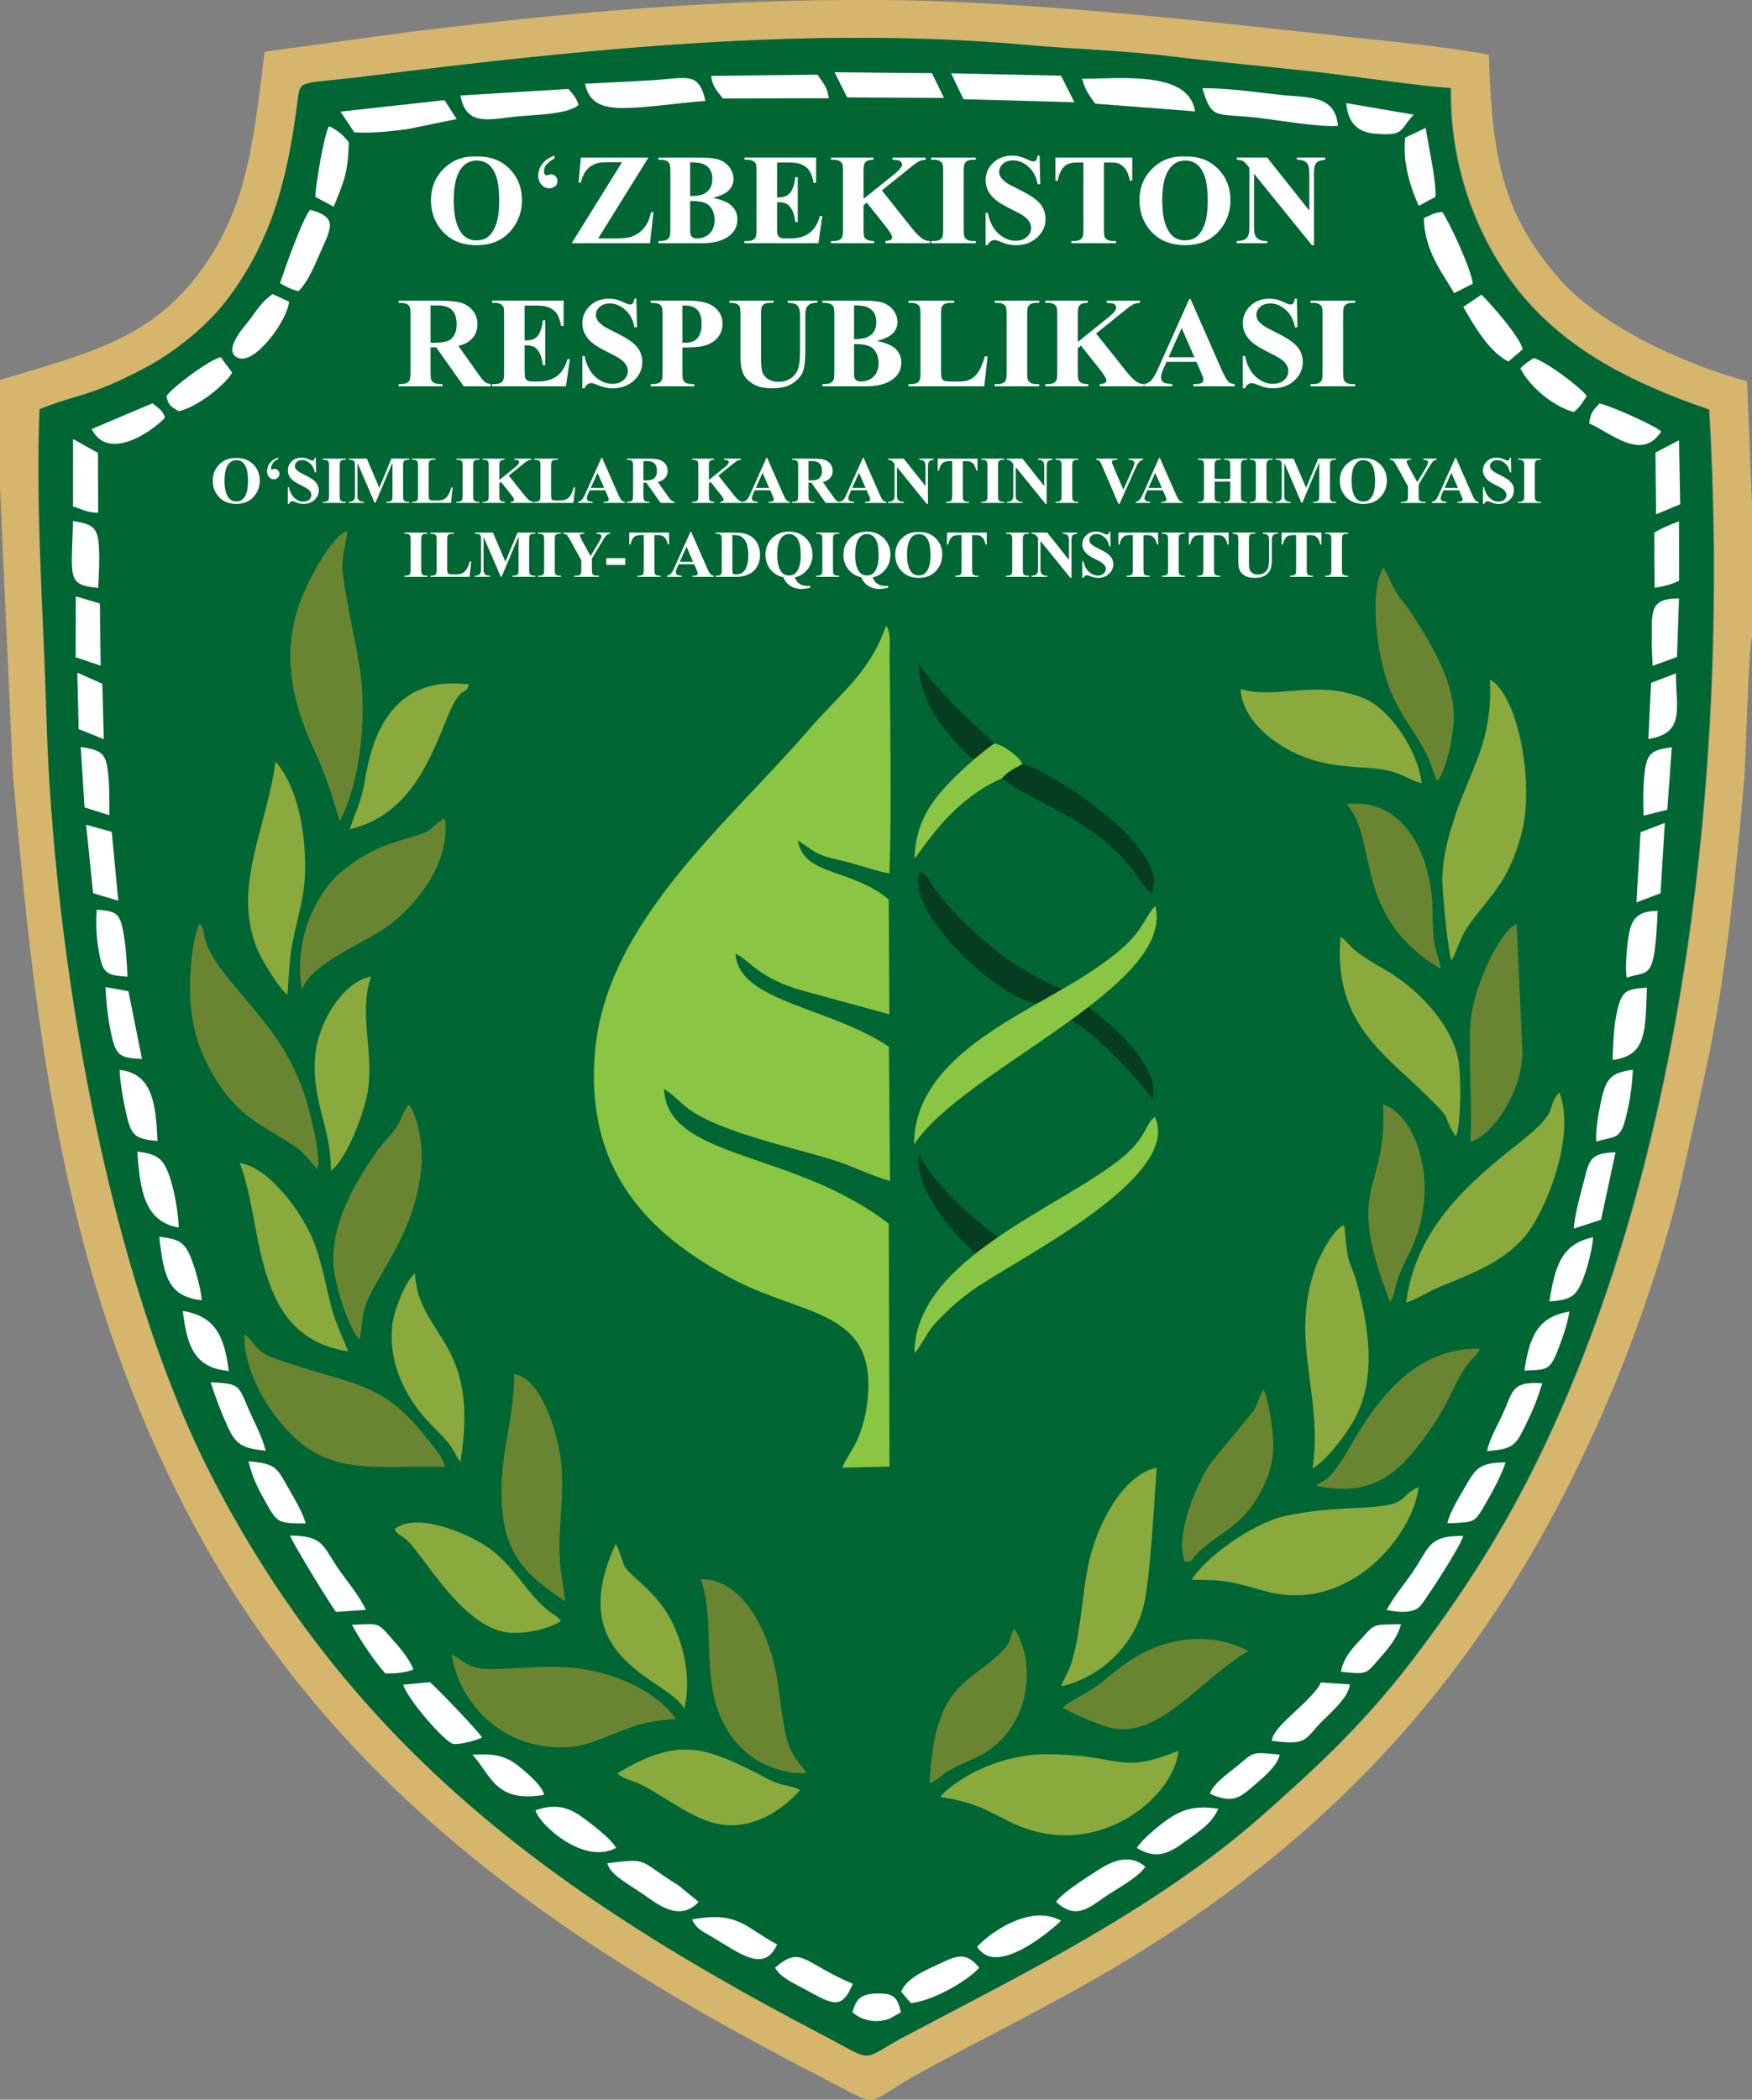 <svg xmlns:dc="http://purl.org/dc/elements/1.1/" xmlns:cc="http://creativecommons.org/ns#" xmlns:rdf="http://www.w3.org/1999/02/22-rdf-syntax-ns#" xmlns:svg="http://www.w3.org/2000/svg" xmlns="http://www.w3.org/2000/svg" xmlns:sodipodi="http://sodipodi.sourceforge.net/DTD/sodipodi-0.dtd" xmlns:inkscape="http://www.inkscape.org/namespaces/inkscape" version="1.1" id="svg227" sodipodi:docname="logo 1.cdr" viewBox="216.48 289.06 179.04 214.53">
  <rect x="216.48" y="289.06" width="179.04" height="214.53" fill="#808080" stroke="none"/>
  <defs id="defs231"/>
  <sodipodi:namedview pagecolor="#ffffff" bordercolor="#666666" borderopacity="1" objecttolerance="10" gridtolerance="10" guidetolerance="10" inkscape:pageopacity="0" inkscape:pageshadow="2" inkscape:window-width="640" inkscape:window-height="480" id="namedview229"/>
  <path d="m 220.59,330.874 c 4.155,-1.679 4.856,-1.135 10.654,-4.159 3.083,-1.608 6.399,-4.324 8.321,-6.8 4.852,-6.25 6.434,-12.919 7.412,-20.67 0.274,-2.17 0.165,-1.532 7.394,-2.438 21.773,-2.727 44.948,-5.138 67.059,-3.157 4.899,0.439 9.771,0.558 14.685,1.159 4.774,0.583 9.549,1.023 14.295,1.528 3.388,0.36 11.857,1.619 14.381,1.716 -0.165,8.996 3.44,16.836 7.768,21.736 4.472,5.063 10.542,8.355 18.625,11.12 2.09,35.707 -2.341,76.962 -17.987,108.244 -3.675,7.348 -7.788,13.543 -12.259,19.416 -5.013,6.586 -9.926,11.127 -15.578,16.107 -8.351,7.36 -18.764,13.193 -28.976,18.555 l -7.843,4.131 c -4.139,2.289 -2.564,2.418 -8.012,-0.431 -26.947,-14.096 -47.867,-29.083 -62.223,-56.792 -10.69,-20.634 -16.321,-53.42 -17.017,-78.022 -0.29,-10.237 -1.109,-20.919 -0.701,-31.245 z m -4.11,-2.999 v 10.908 l 1.317,29.383 c 2.358,27.175 5.206,50.998 17.631,75.072 14.456,28.01 37.98,44.193 65.369,58.25 6.106,3.134 3.588,2.665 10.049,-0.839 6.823,-3.7 13.293,-6.842 19.921,-10.801 23.766,-14.194 39.239,-32.462 49.974,-57.548 2.901,-6.781 5.945,-15.457 7.706,-23.316 0.911,-4.067 1.86,-8.186 2.761,-12.552 1.695,-8.205 2.745,-18.952 3.49,-27.415 0.214,-2.427 0.441,-13.653 0.821,-14.789 v -13.584 l -0.5,-12.629 c -6.898,-1.864 -15.335,-5.924 -19.337,-10.625 -5.502,-6.462 -6.745,-11.83 -7.052,-22.732 -4.507,-0.873 -10.312,-1.386 -15.105,-1.913 -14.745,-1.622 -32.648,-3.616 -47.286,-3.688 -16.849,-0.082 -31.613,1.272 -47.952,3.268 l -14.769,2.02 c -1.193,9.851 -1.907,16.521 -7.102,23.14 -4.953,6.31 -11.295,7.801 -19.937,10.389 z" style="fill:#d6b66d;fill-rule:evenodd" id="path2"/>
  <path d="m 231.17,326.715 c -5.798,3.024 -6.498,2.481 -10.654,4.159 -0.409,10.326 0.411,21.008 0.701,31.245 0.697,24.601 6.327,57.387 17.017,78.022 14.356,27.709 35.277,42.696 62.223,56.792 5.448,2.85 3.873,2.72 8.012,0.431 l 7.843,-4.131 c 10.212,-5.362 20.625,-11.195 28.976,-18.555 5.651,-4.98 10.565,-9.521 15.578,-16.107 4.471,-5.873 8.584,-12.068 12.259,-19.416 15.645,-31.282 20.077,-72.538 17.987,-108.244 -8.083,-2.764 -14.153,-6.056 -18.625,-11.12 -4.328,-4.9 -7.933,-12.74 -7.768,-21.736 -2.524,-0.098 -10.993,-1.356 -14.381,-1.716 -4.747,-0.505 -9.521,-0.945 -14.295,-1.528 -4.915,-0.6 -9.787,-0.72 -14.685,-1.159 -22.11,-1.981 -45.285,0.43 -67.059,3.157 -7.229,0.905 -7.12,0.268 -7.394,2.438 -0.978,7.75 -2.56,14.419 -7.412,20.67 -1.922,2.476 -5.238,5.192 -8.321,6.8 z" style="fill:#006634;fill-rule:evenodd" id="path4"/>
  <g id="Layer1000">
    <path d="m 353.209,301.914 c -0.286,-3.134 -2.916,-2.852 -5.636,-3.135 -2.653,-0.276 -5.38,-0.715 -8.221,-0.707 1.015,3.382 1.305,2.484 5.884,3.047 1.999,0.246 6.176,0.956 7.973,0.795 z" style="fill:#ffffff;fill-rule:evenodd" id="path6"/>
    <path d="m 314.942,299.195 11.332,0.314 -1.366,-2.711 -11.23,-0.247 z" style="fill:#ffffff;fill-rule:evenodd" id="path8"/>
    <path d="m 276.262,297.617 c 0.521,2.459 2.5,2.601 5.278,2.429 2.41,-0.149 4.685,-0.509 7.028,-0.671 -0.665,-3.021 -1.882,-2.345 -5.202,-2.132 -2.382,0.153 -4.77,0.248 -7.104,0.373 z" style="fill:#ffffff;fill-rule:evenodd" id="path10"/>
    <path d="m 328.42,299.654 10.186,0.786 c -0.639,-4.177 -7.506,-3.333 -11.535,-3.333 0.238,1.056 0.818,1.886 1.349,2.548 z" style="fill:#ffffff;fill-rule:evenodd" id="path12"/>
    <path d="m 263.53,298.818 c 0.552,2.936 2.515,2.544 5.319,2.191 1.877,-0.236 5.561,-0.175 6.762,-1.227 -0.247,-0.773 -0.595,-1.099 -1.035,-1.634 z" style="fill:#ffffff;fill-rule:evenodd" id="path14"/>
    <path d="m 290.335,299.119 10.841,-0.021 c -0.107,-1.087 -0.675,-1.699 -1.159,-2.406 l -10.858,0.119 c 0.08,1.084 0.746,1.689 1.177,2.308 z" style="fill:#ffffff;fill-rule:evenodd" id="path16"/>
    <path d="m 251.274,300.464 1.409,2.113 c 1.805,0.124 3.731,-0.107 5.403,-0.317 l 5.056,-1.038 -1.237,-1.931 z" style="fill:#ffffff;fill-rule:evenodd" id="path18"/>
    <path d="m 303.062,299.017 9.889,0.047 -1.238,-2.527 -9.952,-0.096 z" style="fill:#ffffff;fill-rule:evenodd" id="path20"/>
    <path d="m 358.185,453.555 c 1.134,0.238 2.795,0.406 3.48,-0.453 0.643,-0.807 4.064,-6.015 4.343,-7.106 -3.262,-0.062 -3.438,0.965 -4.769,3.082 -1.037,1.651 -2.237,2.928 -3.054,4.477 z" style="fill:#ffffff;fill-rule:evenodd" id="path22"/>
    <path d="m 250.848,449.033 c -1.413,-2.14 -1.431,-3.055 -4.723,-3.08 0.259,0.779 4.155,7.129 4.694,7.799 l 3.047,-0.215 c -0.685,-1.509 -2.074,-3.073 -3.018,-4.503 z" style="fill:#ffffff;fill-rule:evenodd" id="path24"/>
    <path d="m 260.412,460.932 -2.733,0.257 c 0.504,1.593 4.347,5.947 5.128,6.056 0.638,0.089 2.425,-0.378 2.934,-0.663 -0.48,-0.747 -4.686,-5.141 -5.329,-5.65 z" style="fill:#ffffff;fill-rule:evenodd" id="path26"/>
    <path d="m 278.54,479.427 c 0.302,1.251 2.307,2.185 4.164,3.517 1.495,1.071 3.429,2.281 5.172,0.438 l -2.033,-1.668 c -4.324,-2.672 -2.909,-2.8 -7.303,-2.287 z" style="fill:#ffffff;fill-rule:evenodd" id="path28"/>
    <path d="m 324.404,483.382 c 1.987,1.826 3.281,0.675 5.046,-0.555 0.998,-0.695 3.385,-1.939 4.068,-3.045 -1.793,-1.528 -3.774,-0.346 -5.124,0.538 -0.877,0.575 -3.402,2.151 -3.99,3.062 z" style="fill:#ffffff;fill-rule:evenodd" id="path30"/>
    <path d="m 246.976,318.812 c 1.034,-0.988 1.738,-2.854 2.42,-4.366 1.005,-2.229 1.485,-3.226 -1.22,-3.953 -0.806,0.927 -2.759,6.509 -3.082,7.504 0.49,0.253 1.177,0.679 1.882,0.816 z" style="fill:#ffffff;fill-rule:evenodd" id="path32"/>
    <path d="m 365.085,319.012 1.898,-0.963 c -0.098,-1.361 -2.422,-6.386 -3.127,-7.333 -0.922,0.088 -1.138,0.324 -1.864,0.627 0.058,3.44 1.977,5.705 3.093,7.669 z" style="fill:#ffffff;fill-rule:evenodd" id="path34"/>
    <path d="m 346.467,466.924 c 3.625,0.476 3.292,-0.109 5.026,-1.905 0.708,-0.733 2.843,-2.518 2.927,-3.86 l -2.948,-0.197 c -0.858,1.873 -5.002,4.485 -5.006,5.962 z" style="fill:#ffffff;fill-rule:evenodd" id="path36"/>
    <path d="m 230.512,406.714 c 0.269,3.812 0.67,7.162 4.227,7.763 -0.025,-1.495 -0.439,-3.749 -0.892,-5.099 -0.662,-1.969 -1.26,-2.379 -3.334,-2.664 z" style="fill:#ffffff;fill-rule:evenodd" id="path38"/>
    <path d="m 271.206,474.022 c 0.293,1.338 4.864,5.651 8.238,3.84 -0.58,-0.977 -2.185,-2.187 -3.299,-3.022 -1.317,-0.986 -2.705,-1.609 -4.939,-0.818 z" style="fill:#ffffff;fill-rule:evenodd" id="path40"/>
    <path d="m 332.648,477.862 c 1.996,1.259 3.336,0.531 4.903,-0.622 1.552,-1.143 2.65,-1.746 3.442,-3.37 -2.28,-0.353 -3.568,0.007 -5.08,1.012 -0.988,0.657 -2.811,2.215 -3.264,2.98 z" style="fill:#ffffff;fill-rule:evenodd" id="path42"/>
    <path d="m 309.566,493.72 c 2.162,-0.2 5.74,-2.211 6.981,-3.617 -1.444,-1.748 -2.365,-1.19 -4.324,-0.28 -1.412,0.656 -3.066,1.377 -3.659,2.727 z" style="fill:#ffffff;fill-rule:evenodd" id="path44"/>
    <path d="m 316.337,487.942 c 0.222,0.351 -0.114,0.006 0.438,0.533 2.342,2.237 8.014,-3 8.127,-3.174 -2.865,-1.611 -6.761,0.787 -8.566,2.64 z" style="fill:#ffffff;fill-rule:evenodd" id="path46"/>
    <path d="m 289.245,486.959 c 2.967,1.774 5.347,3.671 6.649,0.769 -3.256,-1.718 -3.905,-3.431 -8.697,-2.552 0.491,1.011 1.055,1.19 2.048,1.783 z" style="fill:#ffffff;fill-rule:evenodd" id="path48"/>
    <path d="m 381.273,397.363 c 3.434,-0.448 3.351,-2.786 3.506,-7.393 -2.177,0.134 -2.561,0.386 -3.025,2.332 -0.372,1.561 -0.429,3.405 -0.481,5.061 z" style="fill:#ffffff;fill-rule:evenodd" id="path50"/>
    <path d="m 244.336,319.106 c -1.327,0.954 -1.676,1.82 -2.631,2.987 -0.527,0.645 -2.458,2.9 -0.876,3.542 1.735,0.704 5.069,-3.917 5.183,-5.754 z" style="fill:#ffffff;fill-rule:evenodd" id="path52"/>
    <path d="m 295.687,490.102 c 0.462,0.897 1.661,1.473 2.918,2.141 2.882,1.53 3.849,2.351 5.019,-0.492 -5.144,-2.186 -5.25,-3.966 -7.938,-1.649 z" style="fill:#ffffff;fill-rule:evenodd" id="path54"/>
    <path d="m 238.013,430.289 c 0.491,1.581 1.096,3.138 1.774,4.621 0.853,1.866 1.626,2.133 3.849,2.375 -0.407,-1.579 -1.227,-3.008 -1.825,-4.414 -1.001,-2.355 -0.893,-2.429 -3.798,-2.582 z" style="fill:#ffffff;fill-rule:evenodd" id="path56"/>
    <path d="m 381.572,406.791 c -2.475,0.085 -2.662,0.666 -3.193,2.79 -0.406,1.623 -0.918,3.245 -1.073,5.007 l 2.788,-0.901 z" style="fill:#ffffff;fill-rule:evenodd" id="path58"/>
    <path d="m 368.433,437.325 c 2.661,-0.21 2.916,-0.561 3.913,-2.58 0.833,-1.686 1.189,-2.6 1.747,-4.357 -2.816,-0.174 -2.976,0.541 -3.79,2.551 -0.647,1.596 -1.452,2.705 -1.87,4.387 z" style="fill:#ffffff;fill-rule:evenodd" id="path60"/>
    <path d="m 366.01,320.422 c 1.074,1.852 2.661,4.618 4.614,5.577 l 1.476,-1.258 c -0.444,-1.485 -3.318,-4.662 -4.217,-5.575 z" style="fill:#ffffff;fill-rule:evenodd" id="path62"/>
    <path d="m 248.698,309.174 1.89,1.004 c 0.985,-2.541 1.441,-3.227 1.541,-6.556 -0.493,-0.721 -1.272,-1.337 -2.033,-1.664 -0.499,0.841 -1.34,5.874 -1.398,7.216 z" style="fill:#ffffff;fill-rule:evenodd" id="path64"/>
    <path d="m 229.466,403.204 c 0.469,1.915 0.913,2.243 3.107,2.432 -0.164,-3.974 -0.581,-6.895 -3.878,-7.258 0.094,1.542 0.409,3.346 0.772,4.826 z" style="fill:#ffffff;fill-rule:evenodd" id="path66"/>
    <path d="m 379.612,405.704 c 1.91,-0.604 2.427,-0.126 3.013,-2.447 0.385,-1.526 0.649,-3.186 0.717,-4.894 -2.077,0.279 -2.668,0.796 -3.134,2.718 -0.269,1.11 -0.727,3.499 -0.596,4.622 z" style="fill:#ffffff;fill-rule:evenodd" id="path68"/>
    <path d="m 241.87,438.358 c 0.444,1.856 1.098,2.995 1.852,4.342 1.133,2.023 1.276,1.998 3.997,2.013 -0.318,-1.221 -1.356,-2.869 -1.988,-3.998 -1.082,-1.933 -1.331,-2.086 -3.862,-2.357 z" style="fill:#ffffff;fill-rule:evenodd" id="path70"/>
    <path d="m 234.736,331.078 c 1.876,-0.393 4.737,-2.674 5.466,-3.936 -0.407,-0.617 -0.781,-1.005 -1.146,-1.579 -1.048,0.148 -5.01,3.086 -5.574,3.979 0.238,1.015 0.451,1.01 1.254,1.536 z" style="fill:#ffffff;fill-rule:evenodd" id="path72"/>
    <path d="m 377.296,331.158 c 0.684,-0.501 0.91,-1.054 1.348,-1.616 -0.57,-0.858 -4.096,-3.513 -5.428,-3.893 -0.551,0.336 -0.961,0.634 -1.371,1.049 0.988,1.899 3.29,3.843 5.451,4.46 z" style="fill:#ffffff;fill-rule:evenodd" id="path74"/>
    <path d="m 225.995,380.317 2.572,0.775 -0.669,-7.041 -2.618,-0.72 z" style="fill:#ffffff;fill-rule:evenodd" id="path76"/>
    <path d="m 227.263,389.912 c 0.059,1.645 0.289,3.501 0.633,5.011 0.459,2.014 0.918,2.244 3.092,2.33 l -1.382,-6.914 z" style="fill:#ffffff;fill-rule:evenodd" id="path78"/>
    <path d="m 364.391,444.699 c 2.899,-0.127 2.718,0.024 3.985,-2.154 0.621,-1.067 1.548,-2.769 1.96,-4.07 -2.405,0.038 -2.945,0.414 -3.994,2.262 -0.626,1.101 -1.671,2.705 -1.951,3.962 z" style="fill:#ffffff;fill-rule:evenodd" id="path80"/>
    <path d="m 386.61,373.143 -2.478,0.942 -0.419,7.173 2.461,-0.929 z" style="fill:#ffffff;fill-rule:evenodd" id="path82"/>
    <path d="m 360.077,303.122 c -0.28,2.64 0.571,5.14 1.386,6.968 l 1.711,-0.917 c 0.083,-1.763 -0.729,-5.167 -0.999,-7.043 z" style="fill:#ffffff;fill-rule:evenodd" id="path84"/>
    <path d="m 379.925,330.286 c -0.567,0.679 -0.857,0.735 -1.053,2.034 2.185,0.91 5.382,3.966 7.368,0.822 -0.743,-0.68 -5.55,-2.771 -6.316,-2.856 z" style="fill:#ffffff;fill-rule:evenodd" id="path86"/>
    <path d="m 223.944,340.811 c 0.822,0.238 1.461,0.654 2.567,0.631 l -0.022,-6.107 -2.541,-1.414 z" style="fill:#ffffff;fill-rule:evenodd" id="path88"/>
    <path d="m 226.365,382.009 c -0.106,1.766 -0.032,3.093 0.322,4.807 0.377,1.827 0.924,1.884 2.817,2.037 -0.041,-1.5 -0.191,-3.34 -0.443,-4.673 -0.357,-1.89 -0.78,-2.019 -2.696,-2.171 z" style="fill:#ffffff;fill-rule:evenodd" id="path90"/>
    <path d="m 382.719,388.952 c 2.314,-0.811 2.823,0.535 3.163,-6.821 -1.81,0.006 -2.592,0.586 -2.919,2.26 -0.199,1.018 -0.444,3.58 -0.244,4.561 z" style="fill:#ffffff;fill-rule:evenodd" id="path92"/>
    <path d="m 340.133,472.335 c 2.3,1.018 2.997,0.437 4.433,-0.796 0.762,-0.654 2.509,-2.053 2.683,-3.206 -2.993,-0.297 -2.58,-0.274 -4.42,1.228 -0.856,0.699 -2.41,1.773 -2.697,2.774 z" style="fill:#ffffff;fill-rule:evenodd" id="path94"/>
    <path d="m 237.099,421.921 c -0.09,-1.21 -0.664,-3.238 -1.111,-4.354 -0.645,-1.609 -1.242,-1.905 -3.229,-2.15 0.455,4.342 1.064,6.092 4.34,6.504 z" style="fill:#ffffff;fill-rule:evenodd" id="path96"/>
    <path d="m 223.945,342.293 c -0.172,5.975 -0.627,6.488 2.562,6.841 0.086,-1.401 0.183,-3.327 0.041,-4.705 -0.177,-1.729 -1.038,-1.86 -2.603,-2.135 z" style="fill:#ffffff;fill-rule:evenodd" id="path98"/>
    <path d="m 225.848,332.902 c 1.883,3.736 7.106,-0.562 7.495,-1.2 -0.309,-0.804 -0.638,-0.887 -1.274,-1.442 z" style="fill:#ffffff;fill-rule:evenodd" id="path100"/>
    <path d="m 239.863,429.141 c -0.449,-3.412 -1.28,-5.587 -4.703,-6.136 0.419,3.396 1.073,5.817 4.703,6.136 z" style="fill:#ffffff;fill-rule:evenodd" id="path102"/>
    <path d="m 388.061,350.2 c -2.953,-0.016 -2.786,1.296 -2.782,4.062 l -0.009,0.72 0.095,2.11 2.489,-0.908 z" style="fill:#ffffff;fill-rule:evenodd" id="path104"/>
    <path d="m 374.809,422.031 c 2.148,-0.142 2.744,-0.51 3.434,-2.257 0.458,-1.159 0.92,-2.925 1.045,-4.306 -3.353,0.713 -3.893,3.115 -4.479,6.563 z" style="fill:#ffffff;fill-rule:evenodd" id="path106"/>
    <path d="m 264.768,468.344 c 2.004,2.281 2.38,4.902 7.296,4.104 -0.041,-0.844 -1.93,-2.435 -2.714,-3.038 -1.327,-1.021 -2.582,-1.198 -4.582,-1.066 z" style="fill:#ffffff;fill-rule:evenodd" id="path108"/>
    <path d="m 353.512,459.863 c 2.724,0.295 2.536,0.251 3.945,-1.36 0.659,-0.754 1.817,-2.017 2.196,-3.487 -2.939,0.037 -2.63,-0.086 -4.131,1.552 -0.786,0.858 -1.733,1.812 -2.01,3.296 z" style="fill:#ffffff;fill-rule:evenodd" id="path110"/>
    <path d="m 387.323,365.402 c -1.665,0.286 -2.425,0.359 -2.713,2.13 -0.221,1.362 -0.223,3.405 -0.171,4.864 l 2.424,-0.6 z" style="fill:#ffffff;fill-rule:evenodd" id="path112"/>
    <path d="m 252.449,455.073 c 0.88,1.619 2.221,3.609 3.407,4.973 0.944,-0.009 2.229,-0.077 2.872,-0.424 -0.464,-1.181 -1.552,-2.394 -2.287,-3.227 -1.417,-1.607 -1.179,-1.433 -3.992,-1.322 z" style="fill:#ffffff;fill-rule:evenodd" id="path114"/>
    <path d="m 225.123,371.557 2.532,0.792 c 0.017,-1.46 0.013,-3.413 -0.195,-4.841 -0.244,-1.671 -1.017,-1.858 -2.732,-2.122 z" style="fill:#ffffff;fill-rule:evenodd" id="path116"/>
    <path d="m 224.208,356.211 2.556,0.86 -0.076,-6.35 -2.462,-0.727 z" style="fill:#ffffff;fill-rule:evenodd" id="path118"/>
    <path d="m 388.181,340.582 -0.121,-6.535 -2.405,1.255 0.06,6.304 z" style="fill:#ffffff;fill-rule:evenodd" id="path120"/>
    <path d="m 372.256,429.103 c 2.185,-0.1 2.586,-9e-4 3.335,-1.891 0.496,-1.25 1.05,-2.721 1.263,-4.142 -3.384,0.548 -4.079,2.762 -4.598,6.033 z" style="fill:#ffffff;fill-rule:evenodd" id="path122"/>
    <path d="m 384.929,364.567 c 3.752,-0.611 2.837,-2.989 2.814,-6.707 l -2.536,0.968 z" style="fill:#ffffff;fill-rule:evenodd" id="path124"/>
    <path d="m 385.566,349.101 c 0.848,-0.086 1.903,-0.379 2.505,-0.719 l -0.008,-6.06 c -0.809,0.298 -1.801,0.702 -2.527,1.168 z" style="fill:#ffffff;fill-rule:evenodd" id="path126"/>
    <path d="m 224.523,363.56 2.562,1.019 -0.148,-5.656 -2.555,-1.134 z" style="fill:#ffffff;fill-rule:evenodd" id="path128"/>
    <path d="m 360.957,300.777 -6.897,-1.179 c 0.136,1.724 0.927,2.935 2.823,3.109 3.216,0.296 2.578,-0.379 4.074,-1.931 z" style="fill:#ffffff;fill-rule:evenodd" id="path130"/>
    <path d="m 303.597,494.662 c 1.005,0.887 2.452,1.138 3.78,0.654 l 1.173,-0.654 c -0.373,-1.553 -0.73,-1.979 -2.535,-1.921 -1.573,0.051 -2.076,0.59 -2.418,1.921 z" style="fill:#ffffff;fill-rule:evenodd" id="path132"/>
  </g>
  <g id="Layer1001">
    <path d="m 265.113,305.053 c 1.393,-0.05 2.526,0.354 3.398,1.217 0.871,0.865 1.307,1.943 1.307,3.241 0,1.107 -0.326,2.082 -0.975,2.924 -0.86,1.116 -2.075,1.675 -3.646,1.675 -1.575,0 -2.792,-0.533 -3.652,-1.598 -0.68,-0.843 -1.021,-1.839 -1.021,-2.995 0,-1.298 0.442,-2.378 1.327,-3.243 0.884,-0.867 1.972,-1.272 3.263,-1.221 z m 0.077,0.409 c -0.803,0 -1.413,0.407 -1.833,1.223 -0.341,0.669 -0.51,1.631 -0.51,2.885 0,1.49 0.264,2.592 0.79,3.305 0.367,0.497 0.88,0.746 1.54,0.746 0.444,0 0.816,-0.108 1.113,-0.321 0.379,-0.275 0.675,-0.715 0.887,-1.318 0.211,-0.603 0.317,-1.391 0.317,-2.359 0,-1.155 -0.108,-2.02 -0.323,-2.592 -0.215,-0.574 -0.491,-0.979 -0.825,-1.215 -0.334,-0.236 -0.719,-0.354 -1.155,-0.354 z m 17.555,-0.304 -5.138,8.265 h 1.663 c 0.786,0 1.336,-0.051 1.65,-0.15 0.51,-0.154 0.951,-0.44 1.32,-0.858 0.37,-0.416 0.625,-0.973 0.768,-1.672 h 0.251 l -0.354,3.169 h -8.003 l 5.147,-8.278 h -1.298 c -0.502,0 -0.834,0.016 -0.993,0.046 -0.301,0.055 -0.585,0.165 -0.849,0.33 -0.264,0.167 -0.484,0.387 -0.658,0.662 -0.174,0.275 -0.31,0.623 -0.409,1.043 h -0.24 l 0.238,-2.557 z m 6.608,4.108 c 0.834,0.194 1.421,0.429 1.758,0.704 0.484,0.392 0.726,0.9 0.726,1.525 0,0.658 -0.264,1.204 -0.794,1.635 -0.649,0.521 -1.593,0.781 -2.829,0.781 h -4.445 v -0.225 c 0.405,0 0.68,-0.037 0.823,-0.114 0.145,-0.075 0.247,-0.174 0.304,-0.295 0.059,-0.121 0.088,-0.42 0.088,-0.898 V 306.69 c 0,-0.477 -0.029,-0.777 -0.088,-0.9 -0.057,-0.123 -0.161,-0.222 -0.306,-0.297 -0.147,-0.073 -0.42,-0.11 -0.821,-0.11 v -0.225 h 4.194 c 1.003,0 1.712,0.09 2.13,0.268 0.418,0.178 0.746,0.445 0.988,0.799 0.24,0.354 0.361,0.733 0.361,1.131 0,0.422 -0.154,0.797 -0.462,1.127 -0.308,0.328 -0.849,0.59 -1.626,0.783 z m -2.35,-0.174 c 0.616,0 1.072,-0.068 1.364,-0.207 0.293,-0.136 0.517,-0.33 0.673,-0.581 0.156,-0.249 0.236,-0.568 0.236,-0.955 0,-0.387 -0.077,-0.704 -0.231,-0.95 -0.154,-0.249 -0.374,-0.436 -0.662,-0.566 -0.286,-0.13 -0.746,-0.191 -1.38,-0.187 z m 0,0.502 v 2.803 0.323 c 0,0.231 0.057,0.407 0.174,0.524 0.117,0.119 0.288,0.178 0.517,0.178 0.339,0 0.649,-0.077 0.935,-0.229 0.286,-0.152 0.504,-0.372 0.656,-0.662 0.152,-0.288 0.229,-0.612 0.229,-0.966 0,-0.407 -0.086,-0.772 -0.255,-1.096 -0.172,-0.323 -0.423,-0.552 -0.757,-0.684 -0.334,-0.132 -0.834,-0.196 -1.498,-0.191 z m 8.887,-3.934 v 3.565 h 0.174 c 0.557,0 0.959,-0.174 1.21,-0.522 0.249,-0.347 0.409,-0.86 0.477,-1.538 h 0.251 v 4.581 h -0.251 c -0.051,-0.499 -0.161,-0.909 -0.325,-1.226 -0.167,-0.319 -0.359,-0.533 -0.579,-0.643 -0.22,-0.11 -0.539,-0.165 -0.957,-0.165 v 2.46 c 0,0.482 0.02,0.774 0.062,0.882 0.039,0.108 0.117,0.196 0.229,0.264 0.112,0.068 0.293,0.103 0.541,0.103 h 0.524 c 0.816,0 1.472,-0.189 1.965,-0.566 0.493,-0.377 0.847,-0.951 1.061,-1.725 h 0.24 l -0.394,2.779 h -7.554 v -0.225 h 0.288 c 0.253,0 0.458,-0.046 0.612,-0.136 0.112,-0.061 0.198,-0.165 0.258,-0.312 0.046,-0.103 0.07,-0.377 0.07,-0.819 v -5.769 c 0,-0.398 -0.011,-0.643 -0.033,-0.735 -0.042,-0.152 -0.121,-0.268 -0.238,-0.35 -0.163,-0.121 -0.385,-0.182 -0.669,-0.182 h -0.288 v -0.225 h 7.314 v 2.587 h -0.251 c -0.123,-0.633 -0.299,-1.087 -0.523,-1.362 -0.225,-0.275 -0.541,-0.477 -0.953,-0.607 -0.24,-0.077 -0.689,-0.117 -1.349,-0.117 z m 10.714,2.856 3.065,3.855 c 0.433,0.544 0.807,0.913 1.122,1.109 0.227,0.139 0.469,0.207 0.722,0.207 v 0.225 h -4.544 v -0.225 c 0.288,-0.026 0.473,-0.073 0.557,-0.136 0.084,-0.066 0.125,-0.145 0.125,-0.242 0,-0.183 -0.196,-0.526 -0.592,-1.03 l -2.002,-2.517 -0.328,0.264 v 2.394 c 0,0.46 0.026,0.746 0.077,0.858 0.053,0.112 0.152,0.209 0.299,0.288 0.147,0.081 0.383,0.121 0.706,0.121 v 0.225 h -4.41 v -0.225 h 0.288 c 0.253,0 0.458,-0.046 0.612,-0.136 0.112,-0.061 0.198,-0.165 0.257,-0.312 0.046,-0.103 0.07,-0.377 0.07,-0.819 v -5.769 c 0,-0.451 -0.024,-0.733 -0.07,-0.845 -0.049,-0.112 -0.143,-0.211 -0.286,-0.295 -0.143,-0.086 -0.337,-0.128 -0.583,-0.128 h -0.288 v -0.225 h 4.343 v 0.225 c -0.295,0 -0.521,0.044 -0.675,0.13 -0.112,0.061 -0.2,0.163 -0.264,0.306 -0.051,0.108 -0.077,0.385 -0.077,0.832 v 2.731 l 3.255,-2.618 c 0.451,-0.372 0.675,-0.671 0.675,-0.893 0,-0.167 -0.092,-0.297 -0.277,-0.394 -0.095,-0.049 -0.328,-0.079 -0.702,-0.092 v -0.225 h 3.404 v 0.225 c -0.306,0.022 -0.546,0.077 -0.72,0.167 -0.174,0.088 -0.574,0.392 -1.202,0.907 z m 9.59,5.171 v 0.225 h -4.555 v -0.225 h 0.288 c 0.253,0 0.458,-0.046 0.612,-0.136 0.112,-0.061 0.198,-0.165 0.258,-0.312 0.046,-0.103 0.07,-0.377 0.07,-0.819 v -5.769 c 0,-0.451 -0.024,-0.733 -0.07,-0.845 -0.049,-0.112 -0.143,-0.211 -0.286,-0.295 -0.143,-0.086 -0.337,-0.128 -0.583,-0.128 h -0.288 v -0.225 h 4.555 v 0.225 h -0.288 c -0.251,0 -0.453,0.046 -0.607,0.136 -0.11,0.061 -0.198,0.165 -0.262,0.312 -0.046,0.103 -0.071,0.376 -0.071,0.819 v 5.769 c 0,0.451 0.024,0.733 0.073,0.845 0.05,0.112 0.145,0.211 0.288,0.295 0.143,0.086 0.337,0.128 0.579,0.128 z m 6.524,-8.727 0.066,2.918 h -0.264 c -0.126,-0.731 -0.431,-1.318 -0.92,-1.762 -0.491,-0.445 -1.019,-0.667 -1.587,-0.667 -0.44,0 -0.788,0.117 -1.043,0.352 -0.257,0.233 -0.385,0.504 -0.385,0.808 0,0.194 0.046,0.365 0.137,0.517 0.123,0.2 0.324,0.401 0.601,0.599 0.202,0.141 0.669,0.394 1.399,0.755 1.025,0.502 1.716,0.977 2.073,1.424 0.354,0.447 0.53,0.957 0.53,1.534 0,0.731 -0.286,1.358 -0.856,1.884 -0.57,0.526 -1.294,0.79 -2.172,0.79 -0.275,0 -0.537,-0.029 -0.781,-0.084 -0.247,-0.055 -0.554,-0.161 -0.924,-0.317 -0.207,-0.086 -0.376,-0.128 -0.51,-0.128 -0.112,0 -0.229,0.044 -0.354,0.13 -0.126,0.088 -0.227,0.22 -0.303,0.398 h -0.225 v -3.301 h 0.225 c 0.189,0.926 0.554,1.635 1.094,2.121 0.541,0.486 1.122,0.731 1.747,0.731 0.482,0 0.867,-0.132 1.153,-0.394 0.286,-0.262 0.429,-0.566 0.429,-0.916 0,-0.205 -0.055,-0.405 -0.165,-0.598 -0.11,-0.194 -0.275,-0.376 -0.499,-0.552 -0.225,-0.174 -0.621,-0.401 -1.188,-0.68 -0.796,-0.39 -1.369,-0.724 -1.716,-0.999 -0.346,-0.275 -0.612,-0.583 -0.799,-0.922 -0.187,-0.341 -0.279,-0.715 -0.279,-1.122 0,-0.697 0.255,-1.292 0.768,-1.782 0.51,-0.491 1.155,-0.735 1.934,-0.735 0.284,0 0.559,0.033 0.825,0.101 0.202,0.053 0.449,0.147 0.739,0.286 0.29,0.139 0.493,0.207 0.61,0.207 0.112,0 0.2,-0.033 0.264,-0.101 0.064,-0.068 0.126,-0.233 0.181,-0.493 z m 9.468,0.198 v 2.363 h -0.225 c -0.139,-0.546 -0.29,-0.937 -0.458,-1.175 -0.167,-0.24 -0.398,-0.429 -0.691,-0.57 -0.163,-0.077 -0.449,-0.117 -0.858,-0.117 h -0.66 v 6.76 c 0,0.451 0.024,0.733 0.073,0.845 0.048,0.112 0.145,0.211 0.286,0.295 0.143,0.086 0.337,0.128 0.583,0.128 h 0.286 v 0.225 h -4.555 v -0.225 h 0.288 c 0.251,0 0.453,-0.046 0.607,-0.136 0.11,-0.061 0.198,-0.165 0.262,-0.312 0.046,-0.103 0.07,-0.377 0.07,-0.819 v -6.76 h -0.633 c -0.585,0 -1.01,0.125 -1.276,0.374 -0.372,0.348 -0.605,0.843 -0.704,1.488 H 324.33 v -2.363 z m 5.329,-0.106 c 1.393,-0.05 2.526,0.354 3.398,1.217 0.871,0.865 1.307,1.943 1.307,3.241 0,1.107 -0.326,2.082 -0.975,2.924 -0.86,1.116 -2.075,1.675 -3.646,1.675 -1.575,0 -2.792,-0.533 -3.652,-1.598 -0.68,-0.843 -1.021,-1.839 -1.021,-2.995 0,-1.298 0.442,-2.378 1.327,-3.243 0.884,-0.867 1.972,-1.272 3.263,-1.221 z m 0.077,0.409 c -0.803,0 -1.413,0.407 -1.833,1.223 -0.341,0.669 -0.51,1.631 -0.51,2.885 0,1.49 0.264,2.592 0.79,3.305 0.367,0.497 0.88,0.746 1.54,0.746 0.445,0 0.816,-0.108 1.113,-0.321 0.379,-0.275 0.675,-0.715 0.887,-1.318 0.211,-0.603 0.317,-1.391 0.317,-2.359 0,-1.155 -0.108,-2.02 -0.324,-2.592 -0.215,-0.574 -0.491,-0.979 -0.825,-1.215 -0.334,-0.236 -0.72,-0.354 -1.155,-0.354 z m 8.381,-0.304 4.311,5.422 v -3.759 c 0,-0.53 -0.075,-0.887 -0.227,-1.074 -0.207,-0.253 -0.554,-0.374 -1.041,-0.365 v -0.225 h 2.891 v 0.225 c -0.37,0.048 -0.618,0.11 -0.746,0.185 -0.126,0.077 -0.225,0.2 -0.297,0.372 -0.07,0.172 -0.106,0.467 -0.106,0.882 v 7.288 h -0.218 l -5.908,-7.297 v 5.58 c 0,0.506 0.114,0.849 0.345,1.028 0.231,0.178 0.497,0.266 0.794,0.266 h 0.207 v 0.225 h -3.116 v -0.225 c 0.484,-0.004 0.819,-0.103 1.01,-0.299 0.189,-0.196 0.284,-0.526 0.284,-0.995 v -6.19 l -0.182,-0.227 c -0.185,-0.237 -0.348,-0.394 -0.491,-0.469 -0.141,-0.075 -0.345,-0.117 -0.612,-0.125 v -0.225 z m -85.495,19.387 v 2.469 c 0,0.471 0.029,0.77 0.088,0.891 0.057,0.123 0.161,0.22 0.306,0.293 0.148,0.072 0.42,0.11 0.821,0.11 v 0.225 h -4.476 v -0.225 c 0.405,0 0.68,-0.037 0.823,-0.112 0.145,-0.075 0.247,-0.174 0.304,-0.292 0.059,-0.121 0.088,-0.418 0.088,-0.889 v -5.717 c 0,-0.473 -0.029,-0.77 -0.088,-0.891 -0.057,-0.123 -0.161,-0.22 -0.306,-0.293 -0.147,-0.072 -0.42,-0.11 -0.821,-0.11 v -0.225 h 4.066 c 1.058,0 1.831,0.073 2.321,0.22 0.491,0.145 0.891,0.416 1.202,0.812 0.31,0.394 0.464,0.856 0.464,1.386 0,0.645 -0.233,1.179 -0.698,1.602 -0.297,0.269 -0.713,0.469 -1.248,0.601 l 2.097,2.964 c 0.277,0.381 0.475,0.618 0.592,0.713 0.176,0.132 0.383,0.205 0.616,0.218 v 0.237 h -2.755 l -2.823,-3.987 z m 0,-4.277 v 3.815 h 0.367 c 0.599,0 1.047,-0.055 1.345,-0.163 0.297,-0.11 0.53,-0.308 0.7,-0.592 0.169,-0.284 0.255,-0.656 0.255,-1.113 0,-0.664 -0.156,-1.155 -0.469,-1.472 -0.313,-0.317 -0.814,-0.475 -1.507,-0.475 z m 9.613,0.013 v 3.564 h 0.174 c 0.557,0 0.959,-0.174 1.21,-0.521 0.249,-0.348 0.409,-0.86 0.477,-1.538 h 0.251 v 4.581 h -0.251 c -0.051,-0.499 -0.16,-0.909 -0.325,-1.226 -0.167,-0.319 -0.359,-0.533 -0.579,-0.643 -0.22,-0.11 -0.539,-0.165 -0.957,-0.165 v 2.46 c 0,0.482 0.02,0.774 0.062,0.882 0.039,0.108 0.117,0.196 0.229,0.264 0.112,0.068 0.293,0.103 0.541,0.103 h 0.523 c 0.816,0 1.472,-0.189 1.965,-0.566 0.493,-0.376 0.847,-0.951 1.061,-1.725 h 0.24 l -0.394,2.779 h -7.554 v -0.225 h 0.288 c 0.253,0 0.458,-0.046 0.612,-0.136 0.112,-0.061 0.198,-0.165 0.258,-0.312 0.046,-0.103 0.07,-0.376 0.07,-0.819 v -5.769 c 0,-0.398 -0.011,-0.643 -0.033,-0.735 -0.042,-0.152 -0.121,-0.268 -0.238,-0.35 -0.163,-0.121 -0.385,-0.182 -0.669,-0.182 h -0.288 v -0.225 h 7.314 v 2.587 h -0.251 c -0.123,-0.633 -0.299,-1.087 -0.523,-1.362 -0.225,-0.275 -0.541,-0.477 -0.953,-0.607 -0.24,-0.077 -0.689,-0.117 -1.349,-0.117 z m 11.42,-0.7 0.066,2.918 h -0.264 c -0.126,-0.731 -0.431,-1.318 -0.92,-1.763 -0.491,-0.444 -1.019,-0.667 -1.587,-0.667 -0.44,0 -0.788,0.117 -1.043,0.352 -0.257,0.233 -0.385,0.504 -0.385,0.808 0,0.194 0.046,0.365 0.137,0.517 0.123,0.2 0.323,0.401 0.601,0.599 0.202,0.141 0.669,0.394 1.399,0.755 1.025,0.502 1.716,0.977 2.073,1.424 0.354,0.447 0.53,0.957 0.53,1.534 0,0.73 -0.286,1.358 -0.856,1.884 -0.57,0.526 -1.294,0.79 -2.172,0.79 -0.275,0 -0.537,-0.029 -0.781,-0.084 -0.247,-0.055 -0.554,-0.161 -0.924,-0.317 -0.207,-0.086 -0.377,-0.128 -0.511,-0.128 -0.112,0 -0.229,0.044 -0.354,0.13 -0.126,0.088 -0.227,0.22 -0.304,0.398 h -0.225 v -3.301 h 0.225 c 0.189,0.926 0.554,1.635 1.094,2.121 0.541,0.486 1.122,0.731 1.747,0.731 0.482,0 0.867,-0.132 1.153,-0.394 0.286,-0.262 0.429,-0.566 0.429,-0.916 0,-0.205 -0.055,-0.405 -0.165,-0.598 -0.11,-0.194 -0.275,-0.376 -0.499,-0.552 -0.225,-0.174 -0.621,-0.401 -1.188,-0.68 -0.796,-0.389 -1.369,-0.724 -1.716,-0.999 -0.345,-0.275 -0.612,-0.583 -0.799,-0.922 -0.187,-0.341 -0.28,-0.715 -0.28,-1.122 0,-0.697 0.255,-1.292 0.768,-1.782 0.51,-0.491 1.155,-0.735 1.934,-0.735 0.284,0 0.559,0.033 0.825,0.101 0.202,0.053 0.449,0.147 0.739,0.286 0.291,0.139 0.493,0.207 0.61,0.207 0.112,0 0.2,-0.033 0.264,-0.101 0.064,-0.068 0.126,-0.233 0.181,-0.493 z m 4.702,4.99 v 2.429 c 0,0.478 0.029,0.777 0.088,0.9 0.057,0.123 0.16,0.222 0.31,0.297 0.147,0.072 0.42,0.11 0.816,0.11 v 0.225 h -4.449 v -0.225 c 0.405,0 0.68,-0.037 0.823,-0.114 0.145,-0.075 0.246,-0.174 0.304,-0.295 0.059,-0.121 0.088,-0.42 0.088,-0.898 v -5.69 c 0,-0.477 -0.029,-0.777 -0.088,-0.9 -0.057,-0.123 -0.159,-0.222 -0.306,-0.297 -0.147,-0.072 -0.42,-0.11 -0.821,-0.11 v -0.225 h 3.816 c 1.256,0 2.159,0.225 2.704,0.671 0.548,0.449 0.821,1.008 0.821,1.679 0,0.57 -0.176,1.056 -0.53,1.461 -0.352,0.405 -0.838,0.68 -1.459,0.828 -0.416,0.103 -1.122,0.154 -2.117,0.154 z m 0,-4.29 v 3.789 c 0.143,0.009 0.251,0.013 0.324,0.013 0.526,0 0.933,-0.156 1.217,-0.469 0.284,-0.312 0.427,-0.796 0.427,-1.452 0,-0.651 -0.143,-1.127 -0.427,-1.428 -0.284,-0.302 -0.711,-0.453 -1.274,-0.453 z m 4.804,-0.502 h 4.515 v 0.225 h -0.227 c -0.341,0 -0.574,0.035 -0.702,0.108 -0.128,0.07 -0.218,0.17 -0.271,0.295 -0.055,0.126 -0.081,0.44 -0.081,0.944 v 4.282 c 0,0.783 0.06,1.301 0.176,1.553 0.119,0.255 0.312,0.464 0.583,0.634 0.271,0.167 0.614,0.251 1.025,0.251 0.473,0 0.876,-0.106 1.208,-0.319 0.332,-0.213 0.581,-0.506 0.746,-0.88 0.165,-0.374 0.249,-1.025 0.249,-1.954 v -3.567 c 0,-0.394 -0.042,-0.678 -0.123,-0.845 -0.081,-0.169 -0.185,-0.286 -0.31,-0.352 -0.194,-0.099 -0.467,-0.149 -0.821,-0.149 v -0.225 h 3.023 v 0.225 h -0.18 c -0.244,0 -0.447,0.05 -0.61,0.149 -0.163,0.099 -0.282,0.249 -0.354,0.449 -0.055,0.139 -0.084,0.387 -0.084,0.748 v 3.323 c 0,1.028 -0.068,1.769 -0.202,2.224 -0.136,0.458 -0.464,0.876 -0.988,1.259 -0.526,0.383 -1.239,0.574 -2.146,0.574 -0.757,0 -1.34,-0.101 -1.752,-0.304 -0.563,-0.275 -0.962,-0.627 -1.192,-1.058 -0.231,-0.429 -0.347,-1.008 -0.347,-1.734 v -4.284 c 0,-0.508 -0.029,-0.823 -0.084,-0.946 -0.057,-0.123 -0.152,-0.222 -0.291,-0.297 -0.139,-0.072 -0.392,-0.108 -0.761,-0.103 z m 15.091,4.108 c 0.834,0.194 1.421,0.429 1.758,0.704 0.484,0.392 0.726,0.9 0.726,1.525 0,0.658 -0.264,1.204 -0.794,1.635 -0.649,0.522 -1.593,0.781 -2.83,0.781 h -4.445 v -0.225 c 0.405,0 0.68,-0.037 0.823,-0.114 0.145,-0.075 0.247,-0.174 0.304,-0.295 0.059,-0.121 0.088,-0.42 0.088,-0.898 v -5.69 c 0,-0.477 -0.029,-0.777 -0.088,-0.9 -0.057,-0.123 -0.161,-0.222 -0.306,-0.297 -0.147,-0.072 -0.42,-0.11 -0.821,-0.11 v -0.225 h 4.194 c 1.003,0 1.712,0.09 2.13,0.269 0.418,0.178 0.746,0.445 0.988,0.799 0.24,0.354 0.361,0.733 0.361,1.131 0,0.422 -0.154,0.796 -0.462,1.127 -0.308,0.328 -0.849,0.59 -1.626,0.783 z m -2.35,-0.174 c 0.616,0 1.072,-0.068 1.364,-0.207 0.293,-0.136 0.517,-0.33 0.673,-0.581 0.156,-0.249 0.235,-0.568 0.235,-0.955 0,-0.387 -0.077,-0.704 -0.231,-0.95 -0.154,-0.249 -0.374,-0.436 -0.662,-0.566 -0.286,-0.13 -0.746,-0.191 -1.38,-0.187 z m 0,0.502 v 2.803 0.323 c 0,0.231 0.057,0.407 0.174,0.524 0.117,0.119 0.288,0.178 0.517,0.178 0.339,0 0.649,-0.077 0.935,-0.229 0.286,-0.152 0.504,-0.372 0.656,-0.662 0.152,-0.288 0.229,-0.612 0.229,-0.966 0,-0.407 -0.086,-0.772 -0.255,-1.096 -0.172,-0.323 -0.423,-0.552 -0.757,-0.684 -0.334,-0.132 -0.834,-0.196 -1.498,-0.191 z m 13.64,1.254 -0.33,3.063 h -7.75 v -0.225 h 0.288 c 0.253,0 0.458,-0.046 0.612,-0.136 0.112,-0.061 0.198,-0.165 0.258,-0.312 0.046,-0.103 0.07,-0.376 0.07,-0.819 v -5.769 c 0,-0.451 -0.024,-0.733 -0.07,-0.845 -0.048,-0.112 -0.143,-0.211 -0.286,-0.295 -0.143,-0.086 -0.336,-0.128 -0.583,-0.128 h -0.288 v -0.225 h 4.66 v 0.225 h -0.383 c -0.253,0 -0.458,0.046 -0.614,0.136 -0.112,0.061 -0.2,0.165 -0.266,0.312 -0.046,0.103 -0.071,0.376 -0.071,0.819 v 5.585 c 0,0.447 0.027,0.733 0.077,0.856 0.051,0.123 0.152,0.213 0.302,0.275 0.108,0.037 0.367,0.057 0.777,0.057 h 0.726 c 0.462,0 0.847,-0.081 1.155,-0.244 0.308,-0.163 0.576,-0.42 0.801,-0.772 0.225,-0.352 0.438,-0.871 0.638,-1.558 z m 5.281,2.838 v 0.225 h -4.555 v -0.225 h 0.288 c 0.253,0 0.458,-0.046 0.612,-0.136 0.112,-0.061 0.198,-0.165 0.258,-0.312 0.046,-0.103 0.07,-0.376 0.07,-0.819 v -5.769 c 0,-0.451 -0.024,-0.733 -0.07,-0.845 -0.048,-0.112 -0.143,-0.211 -0.286,-0.295 -0.143,-0.086 -0.336,-0.128 -0.583,-0.128 h -0.288 v -0.225 h 4.555 v 0.225 h -0.288 c -0.251,0 -0.453,0.046 -0.607,0.136 -0.11,0.061 -0.198,0.165 -0.262,0.312 -0.046,0.103 -0.071,0.376 -0.071,0.819 v 5.769 c 0,0.451 0.024,0.733 0.073,0.845 0.05,0.112 0.145,0.211 0.288,0.295 0.143,0.086 0.337,0.128 0.579,0.128 z m 5.817,-5.171 3.065,3.855 c 0.433,0.544 0.807,0.913 1.122,1.109 0.227,0.139 0.469,0.207 0.722,0.207 v 0.225 h -4.544 v -0.225 c 0.288,-0.026 0.473,-0.072 0.557,-0.136 0.084,-0.066 0.125,-0.145 0.125,-0.242 0,-0.182 -0.196,-0.526 -0.592,-1.03 l -2.002,-2.517 -0.328,0.264 v 2.394 c 0,0.46 0.026,0.746 0.077,0.858 0.053,0.112 0.152,0.209 0.299,0.288 0.147,0.081 0.383,0.121 0.706,0.121 v 0.225 h -4.41 v -0.225 h 0.288 c 0.253,0 0.458,-0.046 0.612,-0.136 0.112,-0.061 0.198,-0.165 0.257,-0.312 0.046,-0.103 0.07,-0.376 0.07,-0.819 v -5.769 c 0,-0.451 -0.024,-0.733 -0.07,-0.845 -0.048,-0.112 -0.143,-0.211 -0.286,-0.295 -0.143,-0.086 -0.337,-0.128 -0.583,-0.128 h -0.288 v -0.225 h 4.344 v 0.225 c -0.295,0 -0.522,0.044 -0.675,0.13 -0.112,0.061 -0.2,0.163 -0.264,0.306 -0.051,0.108 -0.077,0.385 -0.077,0.832 v 2.731 l 3.254,-2.618 c 0.451,-0.372 0.675,-0.671 0.675,-0.893 0,-0.167 -0.092,-0.297 -0.277,-0.394 -0.095,-0.049 -0.328,-0.079 -0.702,-0.092 v -0.225 h 3.404 v 0.225 c -0.306,0.022 -0.546,0.077 -0.72,0.167 -0.174,0.088 -0.574,0.392 -1.202,0.907 z m 10.25,2.9 h -3.061 l -0.381,0.854 c -0.121,0.286 -0.18,0.524 -0.18,0.711 0,0.249 0.099,0.431 0.295,0.55 0.117,0.068 0.403,0.121 0.858,0.156 v 0.225 h -2.907 v -0.225 c 0.312,-0.048 0.572,-0.18 0.772,-0.394 0.203,-0.216 0.454,-0.66 0.748,-1.333 l 3.124,-6.973 h 0.123 l 3.153,7.167 c 0.301,0.687 0.548,1.12 0.742,1.298 0.147,0.136 0.352,0.213 0.621,0.235 v 0.225 h -4.229 v -0.225 h 0.174 c 0.339,0 0.579,-0.048 0.715,-0.145 0.095,-0.068 0.141,-0.17 0.141,-0.299 0,-0.079 -0.011,-0.161 -0.037,-0.244 -0.009,-0.037 -0.073,-0.203 -0.194,-0.491 z m -0.207,-0.475 -1.305,-2.982 -1.336,2.982 z m 10.467,-5.981 0.066,2.918 h -0.264 c -0.126,-0.731 -0.431,-1.318 -0.92,-1.763 -0.491,-0.444 -1.019,-0.667 -1.587,-0.667 -0.44,0 -0.788,0.117 -1.043,0.352 -0.257,0.233 -0.385,0.504 -0.385,0.808 0,0.194 0.046,0.365 0.137,0.517 0.123,0.2 0.323,0.401 0.601,0.599 0.202,0.141 0.669,0.394 1.399,0.755 1.025,0.502 1.716,0.977 2.073,1.424 0.354,0.447 0.53,0.957 0.53,1.534 0,0.73 -0.286,1.358 -0.856,1.884 -0.57,0.526 -1.294,0.79 -2.172,0.79 -0.275,0 -0.537,-0.029 -0.781,-0.084 -0.247,-0.055 -0.554,-0.161 -0.924,-0.317 -0.207,-0.086 -0.377,-0.128 -0.511,-0.128 -0.112,0 -0.229,0.044 -0.354,0.13 -0.126,0.088 -0.227,0.22 -0.304,0.398 h -0.225 v -3.301 h 0.225 c 0.189,0.926 0.554,1.635 1.094,2.121 0.541,0.486 1.122,0.731 1.747,0.731 0.482,0 0.867,-0.132 1.153,-0.394 0.286,-0.262 0.429,-0.566 0.429,-0.916 0,-0.205 -0.055,-0.405 -0.165,-0.598 -0.11,-0.194 -0.275,-0.376 -0.499,-0.552 -0.225,-0.174 -0.621,-0.401 -1.188,-0.68 -0.796,-0.389 -1.369,-0.724 -1.716,-0.999 -0.345,-0.275 -0.612,-0.583 -0.799,-0.922 -0.187,-0.341 -0.28,-0.715 -0.28,-1.122 0,-0.697 0.255,-1.292 0.768,-1.782 0.51,-0.491 1.155,-0.735 1.934,-0.735 0.284,0 0.559,0.033 0.825,0.101 0.202,0.053 0.449,0.147 0.739,0.286 0.291,0.139 0.493,0.207 0.61,0.207 0.112,0 0.2,-0.033 0.264,-0.101 0.064,-0.068 0.126,-0.233 0.18,-0.493 z m 5.956,8.727 v 0.225 h -4.555 v -0.225 h 0.288 c 0.253,0 0.458,-0.046 0.612,-0.136 0.112,-0.061 0.198,-0.165 0.258,-0.312 0.046,-0.103 0.07,-0.376 0.07,-0.819 v -5.769 c 0,-0.451 -0.024,-0.733 -0.07,-0.845 -0.049,-0.112 -0.143,-0.211 -0.286,-0.295 -0.143,-0.086 -0.337,-0.128 -0.583,-0.128 h -0.288 v -0.225 h 4.555 v 0.225 h -0.288 c -0.251,0 -0.453,0.046 -0.607,0.136 -0.11,0.061 -0.198,0.165 -0.262,0.312 -0.046,0.103 -0.07,0.376 -0.07,0.819 v 5.769 c 0,0.451 0.024,0.733 0.073,0.845 0.051,0.112 0.145,0.211 0.288,0.295 0.143,0.086 0.337,0.128 0.579,0.128 z m -81.814,-23.348 v 0.277 c -0.442,0.266 -0.741,0.515 -0.9,0.744 -0.117,0.167 -0.176,0.367 -0.176,0.594 0,0.139 0.026,0.24 0.077,0.306 0.049,0.064 0.103,0.097 0.17,0.097 0.042,0 0.103,-0.015 0.181,-0.046 0.117,-0.037 0.211,-0.057 0.286,-0.057 0.172,0 0.326,0.064 0.46,0.194 0.134,0.128 0.2,0.288 0.2,0.48 0,0.22 -0.066,0.39 -0.2,0.508 -0.185,0.163 -0.401,0.244 -0.645,0.244 -0.293,0 -0.552,-0.123 -0.781,-0.368 -0.227,-0.244 -0.341,-0.548 -0.341,-0.909 0,-0.508 0.189,-0.97 0.567,-1.386 0.253,-0.275 0.621,-0.502 1.102,-0.678 z" style="fill:#ffffff;fill-rule:evenodd" id="path135"/>
    <g id="Layer1002">
      <path d="m 240.593,335.864 c 0.72,-0.026 1.305,0.183 1.756,0.629 0.45,0.447 0.675,1.004 0.675,1.675 0,0.572 -0.168,1.076 -0.504,1.511 -0.445,0.577 -1.072,0.865 -1.884,0.865 -0.814,0 -1.443,-0.275 -1.888,-0.825 -0.351,-0.436 -0.527,-0.951 -0.527,-1.548 0,-0.671 0.229,-1.229 0.685,-1.676 0.457,-0.448 1.019,-0.657 1.686,-0.631 z m 0.04,0.211 c -0.415,0 -0.73,0.211 -0.947,0.632 -0.176,0.345 -0.264,0.843 -0.264,1.491 0,0.77 0.136,1.339 0.408,1.708 0.19,0.257 0.455,0.386 0.796,0.386 0.23,0 0.422,-0.056 0.575,-0.166 0.196,-0.142 0.349,-0.37 0.458,-0.681 0.109,-0.312 0.164,-0.719 0.164,-1.219 0,-0.597 -0.056,-1.044 -0.167,-1.339 -0.111,-0.297 -0.254,-0.506 -0.426,-0.628 -0.173,-0.122 -0.372,-0.183 -0.597,-0.183 z m 4.28,-0.259 v 0.143 c -0.256,0.111 -0.441,0.256 -0.556,0.433 -0.116,0.177 -0.174,0.358 -0.174,0.543 0,0.037 0.008,0.065 0.023,0.083 0.016,0.019 0.031,0.029 0.047,0.029 0.014,0 0.033,-0.008 0.06,-0.023 0.064,-0.037 0.143,-0.057 0.239,-0.057 0.131,0 0.243,0.051 0.34,0.154 0.097,0.101 0.145,0.222 0.145,0.358 0,0.147 -0.056,0.275 -0.166,0.387 -0.111,0.11 -0.245,0.166 -0.404,0.166 -0.191,0 -0.354,-0.074 -0.489,-0.222 -0.135,-0.148 -0.203,-0.35 -0.203,-0.607 0,-0.317 0.096,-0.599 0.288,-0.846 0.191,-0.245 0.475,-0.427 0.852,-0.542 z m 3.834,0 0.034,1.508 h -0.136 c -0.065,-0.378 -0.223,-0.681 -0.475,-0.911 -0.253,-0.23 -0.526,-0.345 -0.82,-0.345 -0.227,0 -0.407,0.06 -0.539,0.182 -0.133,0.12 -0.199,0.261 -0.199,0.417 0,0.1 0.024,0.189 0.07,0.267 0.064,0.103 0.167,0.207 0.31,0.309 0.105,0.073 0.346,0.203 0.723,0.39 0.53,0.259 0.887,0.505 1.071,0.736 0.183,0.231 0.274,0.495 0.274,0.793 0,0.378 -0.148,0.702 -0.442,0.973 -0.295,0.272 -0.669,0.408 -1.123,0.408 -0.142,0 -0.277,-0.015 -0.404,-0.043 -0.127,-0.029 -0.286,-0.083 -0.477,-0.164 -0.107,-0.044 -0.194,-0.066 -0.264,-0.066 -0.058,0 -0.118,0.023 -0.183,0.067 -0.065,0.045 -0.117,0.114 -0.157,0.206 h -0.116 v -1.706 h 0.116 c 0.098,0.479 0.286,0.845 0.565,1.096 0.28,0.251 0.58,0.378 0.903,0.378 0.249,0 0.448,-0.068 0.596,-0.203 0.148,-0.136 0.222,-0.292 0.222,-0.473 0,-0.106 -0.028,-0.209 -0.085,-0.309 -0.057,-0.1 -0.142,-0.194 -0.258,-0.285 -0.116,-0.09 -0.321,-0.207 -0.614,-0.351 -0.412,-0.201 -0.707,-0.374 -0.887,-0.516 -0.179,-0.142 -0.316,-0.301 -0.413,-0.476 -0.097,-0.176 -0.144,-0.37 -0.144,-0.58 0,-0.36 0.132,-0.667 0.397,-0.921 0.264,-0.254 0.597,-0.38 1,-0.38 0.147,0 0.289,0.017 0.427,0.052 0.105,0.028 0.232,0.076 0.382,0.148 0.15,0.072 0.255,0.107 0.315,0.107 0.058,0 0.103,-0.017 0.136,-0.052 0.033,-0.035 0.065,-0.12 0.093,-0.255 z m 3.078,4.51 v 0.116 h -2.354 v -0.116 h 0.149 c 0.131,0 0.236,-0.024 0.316,-0.07 0.058,-0.032 0.102,-0.085 0.133,-0.161 0.024,-0.054 0.037,-0.195 0.037,-0.423 v -2.981 c 0,-0.233 -0.013,-0.379 -0.037,-0.437 -0.025,-0.058 -0.074,-0.109 -0.148,-0.152 -0.074,-0.044 -0.174,-0.066 -0.301,-0.066 h -0.149 v -0.116 h 2.354 v 0.116 h -0.149 c -0.13,0 -0.234,0.024 -0.314,0.071 -0.057,0.032 -0.102,0.085 -0.135,0.161 -0.024,0.054 -0.037,0.195 -0.037,0.423 v 2.981 c 0,0.233 0.013,0.379 0.038,0.437 0.026,0.058 0.075,0.109 0.149,0.152 0.074,0.044 0.174,0.066 0.299,0.066 z m 3.418,-1.425 1.235,-2.983 h 1.829 v 0.116 h -0.147 c -0.132,0 -0.239,0.024 -0.319,0.072 -0.056,0.032 -0.1,0.084 -0.133,0.159 -0.024,0.055 -0.036,0.196 -0.036,0.424 v 2.981 c 0,0.233 0.013,0.379 0.036,0.437 0.025,0.058 0.074,0.109 0.15,0.152 0.075,0.044 0.175,0.066 0.301,0.066 h 0.147 v 0.116 h -2.354 v -0.116 H 256.1 c 0.132,0 0.239,-0.024 0.318,-0.07 0.056,-0.032 0.1,-0.085 0.133,-0.161 0.024,-0.054 0.037,-0.195 0.037,-0.423 v -3.348 l -1.737,4.119 h -0.08 l -1.762,-4.089 v 3.182 c 0,0.224 0.006,0.362 0.017,0.413 0.03,0.111 0.092,0.202 0.189,0.273 0.097,0.07 0.249,0.106 0.456,0.106 v 0.116 h -1.549 v -0.116 h 0.048 c 0.1,0.002 0.193,-0.014 0.28,-0.049 0.087,-0.035 0.152,-0.082 0.197,-0.14 0.045,-0.058 0.079,-0.14 0.103,-0.245 0.005,-0.025 0.007,-0.139 0.007,-0.344 v -2.858 c 0,-0.233 -0.011,-0.379 -0.036,-0.436 -0.024,-0.058 -0.074,-0.109 -0.15,-0.153 -0.076,-0.044 -0.177,-0.066 -0.304,-0.066 h -0.144 v -0.116 h 1.845 z m 7.498,-0.042 -0.171,1.583 h -4.005 v -0.116 h 0.149 c 0.131,0 0.236,-0.024 0.316,-0.07 0.058,-0.032 0.102,-0.085 0.133,-0.161 0.024,-0.054 0.037,-0.195 0.037,-0.423 v -2.981 c 0,-0.233 -0.013,-0.379 -0.037,-0.437 -0.025,-0.058 -0.074,-0.109 -0.148,-0.152 -0.074,-0.044 -0.174,-0.066 -0.301,-0.066 h -0.149 v -0.116 h 2.408 v 0.116 h -0.198 c -0.131,0 -0.236,0.024 -0.317,0.071 -0.058,0.032 -0.103,0.085 -0.138,0.161 -0.024,0.054 -0.036,0.195 -0.036,0.423 v 2.886 c 0,0.231 0.014,0.379 0.04,0.443 0.026,0.064 0.079,0.11 0.156,0.142 0.056,0.019 0.19,0.029 0.401,0.029 h 0.375 c 0.239,0 0.438,-0.042 0.597,-0.126 0.159,-0.084 0.298,-0.217 0.414,-0.399 0.116,-0.182 0.227,-0.45 0.33,-0.805 z m 2.729,1.467 v 0.116 h -2.354 v -0.116 h 0.149 c 0.131,0 0.236,-0.024 0.316,-0.07 0.058,-0.032 0.102,-0.085 0.133,-0.161 0.024,-0.054 0.037,-0.195 0.037,-0.423 v -2.981 c 0,-0.233 -0.013,-0.379 -0.037,-0.437 -0.025,-0.058 -0.074,-0.109 -0.148,-0.152 -0.074,-0.044 -0.174,-0.066 -0.301,-0.066 h -0.149 v -0.116 h 2.354 v 0.116 h -0.149 c -0.13,0 -0.234,0.024 -0.314,0.071 -0.057,0.032 -0.102,0.085 -0.135,0.161 -0.024,0.054 -0.037,0.195 -0.037,0.423 v 2.981 c 0,0.233 0.013,0.379 0.038,0.437 0.026,0.058 0.075,0.109 0.149,0.152 0.074,0.044 0.174,0.066 0.299,0.066 z m 3.006,-2.672 1.584,1.992 c 0.224,0.281 0.417,0.472 0.58,0.573 0.117,0.071 0.242,0.107 0.373,0.107 v 0.116 h -2.348 v -0.116 c 0.149,-0.014 0.245,-0.038 0.288,-0.07 0.043,-0.034 0.065,-0.075 0.065,-0.125 0,-0.094 -0.101,-0.272 -0.306,-0.532 l -1.035,-1.301 -0.169,0.136 v 1.237 c 0,0.238 0.014,0.386 0.04,0.444 0.027,0.058 0.079,0.108 0.155,0.149 0.076,0.042 0.198,0.063 0.365,0.063 v 0.116 h -2.279 v -0.116 h 0.149 c 0.131,0 0.236,-0.024 0.316,-0.07 0.058,-0.032 0.102,-0.085 0.133,-0.161 0.024,-0.054 0.037,-0.195 0.037,-0.423 v -2.981 c 0,-0.233 -0.013,-0.379 -0.037,-0.437 -0.025,-0.058 -0.074,-0.109 -0.148,-0.152 -0.074,-0.044 -0.174,-0.066 -0.301,-0.066 h -0.149 v -0.116 h 2.244 v 0.116 c -0.152,0 -0.27,0.023 -0.349,0.067 -0.058,0.032 -0.103,0.084 -0.136,0.158 -0.026,0.056 -0.04,0.199 -0.04,0.43 v 1.411 l 1.681,-1.353 c 0.233,-0.192 0.349,-0.347 0.349,-0.462 0,-0.086 -0.048,-0.154 -0.143,-0.203 -0.049,-0.025 -0.169,-0.041 -0.362,-0.048 v -0.116 h 1.759 v 0.116 c -0.158,0.011 -0.282,0.04 -0.372,0.086 -0.09,0.045 -0.297,0.202 -0.621,0.469 z m 6.777,1.205 -0.171,1.583 h -4.005 v -0.116 h 0.149 c 0.131,0 0.236,-0.024 0.316,-0.07 0.058,-0.032 0.102,-0.085 0.133,-0.161 0.024,-0.054 0.036,-0.195 0.036,-0.423 v -2.981 c 0,-0.233 -0.012,-0.379 -0.036,-0.437 -0.025,-0.058 -0.074,-0.109 -0.148,-0.152 -0.074,-0.044 -0.174,-0.066 -0.301,-0.066 h -0.149 v -0.116 h 2.408 v 0.116 h -0.198 c -0.131,0 -0.236,0.024 -0.317,0.071 -0.058,0.032 -0.103,0.085 -0.138,0.161 -0.024,0.054 -0.036,0.195 -0.036,0.423 v 2.886 c 0,0.231 0.014,0.379 0.04,0.443 0.026,0.064 0.079,0.11 0.156,0.142 0.056,0.019 0.19,0.029 0.401,0.029 h 0.375 c 0.239,0 0.438,-0.042 0.597,-0.126 0.159,-0.084 0.298,-0.217 0.414,-0.399 0.116,-0.182 0.227,-0.45 0.33,-0.805 z m 3.07,0.293 h -1.582 l -0.197,0.441 c -0.062,0.148 -0.093,0.27 -0.093,0.367 0,0.128 0.051,0.223 0.152,0.284 0.06,0.035 0.208,0.063 0.444,0.081 v 0.116 h -1.502 v -0.116 c 0.161,-0.025 0.295,-0.093 0.399,-0.203 0.105,-0.111 0.234,-0.341 0.386,-0.689 l 1.615,-3.603 h 0.064 l 1.629,3.704 c 0.156,0.355 0.283,0.579 0.383,0.671 0.076,0.07 0.182,0.11 0.321,0.122 v 0.116 h -2.185 v -0.116 h 0.09 c 0.175,0 0.299,-0.025 0.37,-0.075 0.049,-0.035 0.073,-0.088 0.073,-0.154 0,-0.041 -0.006,-0.083 -0.019,-0.126 -0.005,-0.019 -0.038,-0.105 -0.1,-0.253 z m -0.107,-0.245 -0.674,-1.541 -0.69,1.541 z m 4.017,-0.525 v 1.276 c 0,0.243 0.015,0.398 0.046,0.461 0.029,0.064 0.083,0.114 0.158,0.151 0.076,0.038 0.217,0.057 0.424,0.057 v 0.116 h -2.313 v -0.116 c 0.209,0 0.351,-0.019 0.425,-0.058 0.075,-0.038 0.127,-0.09 0.157,-0.151 0.031,-0.063 0.046,-0.216 0.046,-0.46 v -2.954 c 0,-0.245 -0.015,-0.398 -0.046,-0.461 -0.029,-0.064 -0.083,-0.114 -0.158,-0.151 -0.076,-0.038 -0.217,-0.057 -0.424,-0.057 v -0.116 h 2.101 c 0.547,0 0.946,0.037 1.2,0.114 0.254,0.075 0.461,0.215 0.621,0.419 0.161,0.204 0.24,0.443 0.24,0.716 0,0.333 -0.12,0.61 -0.36,0.828 -0.153,0.139 -0.368,0.242 -0.645,0.31 l 1.084,1.532 c 0.143,0.197 0.245,0.32 0.306,0.368 0.091,0.068 0.198,0.106 0.318,0.113 v 0.123 h -1.424 l -1.459,-2.061 z m 0,-2.211 v 1.972 h 0.19 c 0.309,0 0.541,-0.028 0.695,-0.084 0.153,-0.057 0.274,-0.159 0.362,-0.306 0.087,-0.147 0.132,-0.339 0.132,-0.576 0,-0.343 -0.081,-0.597 -0.242,-0.76 -0.161,-0.164 -0.421,-0.246 -0.779,-0.246 z m 7.659,1.483 1.584,1.992 c 0.224,0.281 0.417,0.472 0.58,0.573 0.117,0.071 0.242,0.107 0.373,0.107 v 0.116 h -2.348 v -0.116 c 0.149,-0.014 0.245,-0.038 0.288,-0.07 0.043,-0.034 0.065,-0.075 0.065,-0.125 0,-0.094 -0.101,-0.272 -0.306,-0.532 l -1.035,-1.301 -0.169,0.136 v 1.237 c 0,0.238 0.014,0.386 0.04,0.444 0.027,0.058 0.079,0.108 0.155,0.149 0.076,0.042 0.198,0.063 0.365,0.063 v 0.116 h -2.279 v -0.116 h 0.149 c 0.131,0 0.236,-0.024 0.316,-0.07 0.058,-0.032 0.102,-0.085 0.133,-0.161 0.024,-0.054 0.037,-0.195 0.037,-0.423 v -2.981 c 0,-0.233 -0.013,-0.379 -0.037,-0.437 -0.025,-0.058 -0.074,-0.109 -0.148,-0.152 -0.074,-0.044 -0.174,-0.066 -0.301,-0.066 h -0.149 v -0.116 h 2.244 v 0.116 c -0.152,0 -0.27,0.023 -0.349,0.067 -0.058,0.032 -0.103,0.084 -0.136,0.158 -0.026,0.056 -0.04,0.199 -0.04,0.43 v 1.411 l 1.681,-1.353 c 0.233,-0.192 0.349,-0.347 0.349,-0.462 0,-0.086 -0.048,-0.154 -0.143,-0.203 -0.049,-0.025 -0.169,-0.041 -0.362,-0.048 v -0.116 h 1.759 v 0.116 c -0.158,0.011 -0.282,0.04 -0.372,0.086 -0.09,0.045 -0.297,0.202 -0.621,0.469 z m 5.297,1.499 h -1.582 l -0.197,0.441 c -0.062,0.148 -0.093,0.27 -0.093,0.367 0,0.128 0.051,0.223 0.152,0.284 0.06,0.035 0.208,0.063 0.444,0.081 v 0.116 h -1.502 v -0.116 c 0.161,-0.025 0.295,-0.093 0.399,-0.203 0.105,-0.111 0.234,-0.341 0.386,-0.689 l 1.615,-3.603 h 0.064 l 1.629,3.704 c 0.156,0.355 0.283,0.579 0.383,0.671 0.076,0.07 0.182,0.11 0.321,0.122 v 0.116 h -2.185 v -0.116 h 0.09 c 0.175,0 0.299,-0.025 0.37,-0.075 0.049,-0.035 0.073,-0.088 0.073,-0.154 0,-0.041 -0.006,-0.083 -0.019,-0.126 -0.005,-0.019 -0.038,-0.105 -0.1,-0.253 z m -0.107,-0.245 -0.674,-1.541 -0.69,1.541 z m 4.017,-0.525 v 1.276 c 0,0.243 0.015,0.398 0.046,0.461 0.029,0.064 0.083,0.114 0.158,0.151 0.076,0.038 0.217,0.057 0.424,0.057 v 0.116 h -2.313 v -0.116 c 0.209,0 0.351,-0.019 0.425,-0.058 0.075,-0.038 0.127,-0.09 0.157,-0.151 0.031,-0.063 0.046,-0.216 0.046,-0.46 v -2.954 c 0,-0.245 -0.015,-0.398 -0.046,-0.461 -0.029,-0.064 -0.083,-0.114 -0.158,-0.151 -0.076,-0.038 -0.217,-0.057 -0.424,-0.057 v -0.116 h 2.101 c 0.547,0 0.946,0.037 1.2,0.114 0.254,0.075 0.461,0.215 0.621,0.419 0.16,0.204 0.24,0.443 0.24,0.716 0,0.333 -0.12,0.61 -0.361,0.828 -0.153,0.139 -0.368,0.242 -0.645,0.31 l 1.084,1.532 c 0.143,0.197 0.245,0.32 0.306,0.368 0.091,0.068 0.198,0.106 0.318,0.113 v 0.123 h -1.424 l -1.459,-2.061 z m 0,-2.211 v 1.972 h 0.19 c 0.309,0 0.541,-0.028 0.695,-0.084 0.153,-0.057 0.274,-0.159 0.362,-0.306 0.087,-0.147 0.132,-0.339 0.132,-0.576 0,-0.343 -0.081,-0.597 -0.242,-0.76 -0.161,-0.164 -0.421,-0.246 -0.779,-0.246 z m 5.943,2.982 h -1.582 l -0.197,0.441 c -0.062,0.148 -0.093,0.27 -0.093,0.367 0,0.128 0.051,0.223 0.152,0.284 0.06,0.035 0.208,0.063 0.444,0.081 v 0.116 h -1.502 v -0.116 c 0.161,-0.025 0.295,-0.093 0.399,-0.203 0.105,-0.111 0.234,-0.341 0.386,-0.689 l 1.615,-3.603 h 0.064 l 1.629,3.704 c 0.156,0.355 0.283,0.579 0.383,0.671 0.076,0.07 0.182,0.11 0.321,0.122 v 0.116 h -2.185 v -0.116 h 0.09 c 0.175,0 0.299,-0.025 0.37,-0.075 0.049,-0.035 0.073,-0.088 0.073,-0.154 0,-0.041 -0.006,-0.083 -0.019,-0.126 -0.005,-0.019 -0.038,-0.105 -0.1,-0.253 z m -0.107,-0.245 -0.674,-1.541 -0.69,1.541 z m 3.898,-2.988 2.228,2.802 v -1.942 c 0,-0.274 -0.039,-0.458 -0.117,-0.555 -0.107,-0.131 -0.287,-0.193 -0.538,-0.189 v -0.116 H 311.9 v 0.116 c -0.191,0.025 -0.319,0.057 -0.385,0.096 -0.065,0.04 -0.116,0.103 -0.154,0.192 -0.036,0.089 -0.054,0.241 -0.054,0.456 v 3.766 h -0.113 l -3.053,-3.771 v 2.884 c 0,0.262 0.059,0.439 0.179,0.531 0.119,0.092 0.257,0.138 0.41,0.138 h 0.107 v 0.116 h -1.61 v -0.116 c 0.25,-0.002 0.423,-0.053 0.522,-0.155 0.098,-0.101 0.147,-0.272 0.147,-0.514 v -3.199 l -0.094,-0.117 c -0.096,-0.123 -0.18,-0.204 -0.254,-0.242 -0.073,-0.039 -0.178,-0.06 -0.316,-0.065 v -0.116 z m 7.537,0 v 1.221 h -0.116 c -0.072,-0.282 -0.15,-0.484 -0.237,-0.607 -0.086,-0.124 -0.206,-0.222 -0.357,-0.294 -0.084,-0.04 -0.232,-0.06 -0.444,-0.06 h -0.341 v 3.493 c 0,0.233 0.013,0.379 0.037,0.437 0.025,0.058 0.075,0.109 0.148,0.152 0.074,0.044 0.174,0.066 0.301,0.066 h 0.148 v 0.116 h -2.354 v -0.116 h 0.149 c 0.13,0 0.234,-0.024 0.314,-0.07 0.057,-0.032 0.103,-0.085 0.136,-0.161 0.024,-0.054 0.036,-0.195 0.036,-0.423 v -3.493 h -0.327 c -0.302,0 -0.522,0.065 -0.66,0.193 -0.192,0.18 -0.313,0.436 -0.364,0.769 h -0.13 v -1.221 z m 2.736,4.407 v 0.116 h -2.354 v -0.116 h 0.149 c 0.131,0 0.236,-0.024 0.316,-0.07 0.058,-0.032 0.102,-0.085 0.133,-0.161 0.024,-0.054 0.037,-0.195 0.037,-0.423 v -2.981 c 0,-0.233 -0.013,-0.379 -0.037,-0.437 -0.025,-0.058 -0.074,-0.109 -0.148,-0.152 -0.074,-0.044 -0.174,-0.066 -0.301,-0.066 h -0.149 v -0.116 h 2.354 v 0.116 h -0.149 c -0.13,0 -0.234,0.024 -0.314,0.071 -0.057,0.032 -0.102,0.085 -0.135,0.161 -0.024,0.054 -0.037,0.195 -0.037,0.423 v 2.981 c 0,0.233 0.013,0.379 0.038,0.437 0.026,0.058 0.075,0.109 0.149,0.152 0.074,0.044 0.174,0.066 0.299,0.066 z m 1.86,-4.407 2.228,2.802 v -1.942 c 0,-0.274 -0.039,-0.458 -0.117,-0.555 -0.107,-0.131 -0.287,-0.193 -0.538,-0.189 v -0.116 h 1.494 v 0.116 c -0.191,0.025 -0.319,0.057 -0.385,0.096 -0.065,0.04 -0.116,0.103 -0.154,0.192 -0.036,0.089 -0.054,0.241 -0.054,0.456 v 3.766 h -0.113 l -3.053,-3.771 v 2.884 c 0,0.262 0.059,0.439 0.179,0.531 0.119,0.092 0.257,0.138 0.41,0.138 h 0.107 v 0.116 h -1.61 v -0.116 c 0.25,-0.002 0.423,-0.053 0.522,-0.155 0.098,-0.101 0.147,-0.272 0.147,-0.514 v -3.199 l -0.094,-0.117 c -0.096,-0.123 -0.18,-0.204 -0.254,-0.242 -0.073,-0.039 -0.179,-0.06 -0.316,-0.065 v -0.116 z m 5.722,4.407 v 0.116 h -2.354 v -0.116 h 0.149 c 0.131,0 0.236,-0.024 0.316,-0.07 0.058,-0.032 0.102,-0.085 0.133,-0.161 0.024,-0.054 0.037,-0.195 0.037,-0.423 v -2.981 c 0,-0.233 -0.013,-0.379 -0.037,-0.437 -0.025,-0.058 -0.074,-0.109 -0.148,-0.152 -0.074,-0.044 -0.174,-0.066 -0.301,-0.066 h -0.149 v -0.116 h 2.354 v 0.116 h -0.149 c -0.13,0 -0.234,0.024 -0.314,0.071 -0.057,0.032 -0.102,0.085 -0.135,0.161 -0.024,0.054 -0.036,0.195 -0.036,0.423 v 2.981 c 0,0.233 0.013,0.379 0.038,0.437 0.026,0.058 0.075,0.109 0.149,0.152 0.074,0.044 0.174,0.066 0.299,0.066 z m 6.602,-4.407 v 0.116 c -0.164,0.027 -0.31,0.115 -0.439,0.265 -0.093,0.111 -0.232,0.374 -0.417,0.788 l -1.549,3.457 h -0.11 l -1.542,-3.599 c -0.186,-0.435 -0.311,-0.691 -0.374,-0.766 -0.064,-0.076 -0.183,-0.124 -0.358,-0.144 v -0.116 h 2.156 v 0.116 h -0.073 c -0.196,0 -0.33,0.025 -0.4,0.075 -0.051,0.033 -0.076,0.083 -0.076,0.149 0,0.041 0.008,0.089 0.026,0.145 0.018,0.054 0.079,0.202 0.181,0.443 l 0.963,2.247 0.888,-2 c 0.108,-0.246 0.175,-0.409 0.199,-0.492 0.025,-0.083 0.038,-0.154 0.038,-0.213 0,-0.067 -0.018,-0.126 -0.054,-0.178 -0.036,-0.051 -0.087,-0.091 -0.157,-0.118 -0.096,-0.038 -0.222,-0.057 -0.38,-0.057 v -0.116 z m 2.025,3.234 h -1.582 l -0.197,0.441 c -0.062,0.148 -0.093,0.27 -0.093,0.367 0,0.128 0.051,0.223 0.152,0.284 0.06,0.035 0.208,0.063 0.444,0.081 v 0.116 h -1.502 v -0.116 c 0.161,-0.025 0.295,-0.093 0.399,-0.203 0.105,-0.111 0.234,-0.341 0.386,-0.689 l 1.615,-3.603 h 0.064 l 1.629,3.704 c 0.156,0.355 0.283,0.579 0.383,0.671 0.076,0.07 0.182,0.11 0.321,0.122 v 0.116 h -2.185 v -0.116 h 0.09 c 0.175,0 0.299,-0.025 0.37,-0.075 0.049,-0.035 0.073,-0.088 0.073,-0.154 0,-0.041 -0.006,-0.083 -0.019,-0.126 -0.005,-0.019 -0.038,-0.105 -0.1,-0.253 z m -0.107,-0.245 -0.674,-1.541 -0.69,1.541 z m 5.394,-0.641 v 1.405 c 0,0.233 0.012,0.379 0.037,0.437 0.026,0.058 0.075,0.109 0.149,0.152 0.074,0.044 0.174,0.066 0.299,0.066 h 0.149 v 0.116 h -2.354 v -0.116 h 0.149 c 0.131,0 0.236,-0.024 0.316,-0.07 0.058,-0.032 0.102,-0.085 0.133,-0.161 0.024,-0.054 0.037,-0.195 0.037,-0.423 v -2.981 c 0,-0.233 -0.013,-0.379 -0.037,-0.437 -0.025,-0.058 -0.074,-0.109 -0.148,-0.152 -0.074,-0.044 -0.174,-0.066 -0.301,-0.066 h -0.149 v -0.116 h 2.354 v 0.116 h -0.149 c -0.13,0 -0.234,0.024 -0.314,0.071 -0.057,0.032 -0.102,0.085 -0.135,0.161 -0.024,0.054 -0.036,0.195 -0.036,0.423 v 1.282 h 1.603 v -1.282 c 0,-0.233 -0.013,-0.379 -0.036,-0.437 -0.025,-0.058 -0.074,-0.109 -0.15,-0.152 -0.075,-0.044 -0.175,-0.066 -0.301,-0.066 h -0.147 v -0.116 h 2.354 v 0.116 h -0.147 c -0.132,0 -0.237,0.024 -0.315,0.071 -0.058,0.032 -0.103,0.085 -0.136,0.161 -0.024,0.054 -0.036,0.195 -0.036,0.423 v 2.981 c 0,0.233 0.013,0.379 0.036,0.437 0.025,0.058 0.074,0.109 0.15,0.152 0.075,0.044 0.175,0.066 0.301,0.066 h 0.147 v 0.116 h -2.354 v -0.116 h 0.147 c 0.132,0 0.237,-0.024 0.315,-0.07 0.058,-0.032 0.103,-0.085 0.136,-0.161 0.024,-0.054 0.036,-0.195 0.036,-0.423 v -1.405 z m 5.934,2.061 v 0.116 h -2.354 v -0.116 h 0.149 c 0.131,0 0.236,-0.024 0.316,-0.07 0.058,-0.032 0.102,-0.085 0.133,-0.161 0.024,-0.054 0.037,-0.195 0.037,-0.423 v -2.981 c 0,-0.233 -0.013,-0.379 -0.037,-0.437 -0.025,-0.058 -0.074,-0.109 -0.148,-0.152 -0.074,-0.044 -0.174,-0.066 -0.301,-0.066 h -0.149 v -0.116 h 2.354 v 0.116 h -0.149 c -0.13,0 -0.234,0.024 -0.314,0.071 -0.057,0.032 -0.102,0.085 -0.135,0.161 -0.024,0.054 -0.037,0.195 -0.037,0.423 v 2.981 c 0,0.233 0.013,0.379 0.038,0.437 0.026,0.058 0.075,0.109 0.149,0.152 0.074,0.044 0.174,0.066 0.299,0.066 z m 3.418,-1.425 1.235,-2.983 h 1.829 v 0.116 h -0.147 c -0.132,0 -0.239,0.024 -0.319,0.072 -0.056,0.032 -0.1,0.084 -0.133,0.159 -0.024,0.055 -0.036,0.196 -0.036,0.424 v 2.981 c 0,0.233 0.012,0.379 0.036,0.437 0.025,0.058 0.074,0.109 0.15,0.152 0.075,0.044 0.175,0.066 0.301,0.066 h 0.147 v 0.116 h -2.354 v -0.116 h 0.146 c 0.132,0 0.239,-0.024 0.318,-0.07 0.056,-0.032 0.1,-0.085 0.133,-0.161 0.024,-0.054 0.037,-0.195 0.037,-0.423 v -3.348 l -1.737,4.119 h -0.08 l -1.761,-4.089 v 3.182 c 0,0.224 0.006,0.362 0.017,0.413 0.03,0.111 0.092,0.202 0.189,0.273 0.097,0.07 0.249,0.106 0.456,0.106 v 0.116 h -1.549 v -0.116 h 0.048 c 0.1,0.002 0.193,-0.014 0.28,-0.049 0.087,-0.035 0.152,-0.082 0.197,-0.14 0.045,-0.058 0.079,-0.14 0.103,-0.245 0.005,-0.025 0.007,-0.139 0.007,-0.344 v -2.858 c 0,-0.233 -0.011,-0.379 -0.037,-0.436 -0.024,-0.058 -0.074,-0.109 -0.15,-0.153 -0.076,-0.044 -0.177,-0.066 -0.304,-0.066 h -0.145 v -0.116 h 1.845 z m 5.817,-3.037 c 0.72,-0.026 1.305,0.183 1.756,0.629 0.45,0.447 0.675,1.004 0.675,1.675 0,0.572 -0.168,1.076 -0.504,1.511 -0.445,0.577 -1.072,0.865 -1.884,0.865 -0.814,0 -1.443,-0.275 -1.888,-0.825 -0.351,-0.436 -0.528,-0.951 -0.528,-1.548 0,-0.671 0.229,-1.229 0.685,-1.676 0.457,-0.448 1.019,-0.657 1.686,-0.631 z m 0.04,0.211 c -0.415,0 -0.73,0.211 -0.947,0.632 -0.176,0.345 -0.264,0.843 -0.264,1.491 0,0.77 0.136,1.339 0.408,1.708 0.19,0.257 0.455,0.386 0.796,0.386 0.23,0 0.422,-0.056 0.575,-0.166 0.196,-0.142 0.349,-0.37 0.458,-0.681 0.109,-0.312 0.164,-0.719 0.164,-1.219 0,-0.597 -0.056,-1.044 -0.167,-1.339 -0.111,-0.297 -0.254,-0.506 -0.426,-0.628 -0.173,-0.122 -0.372,-0.183 -0.597,-0.183 z m 7.489,-0.157 v 0.116 c -0.149,0.02 -0.263,0.064 -0.343,0.131 -0.11,0.093 -0.285,0.349 -0.525,0.766 l -0.983,1.644 v 1.095 c 0,0.235 0.011,0.381 0.036,0.438 0.024,0.058 0.073,0.108 0.145,0.151 0.072,0.044 0.168,0.066 0.289,0.066 h 0.253 v 0.116 h -2.531 v -0.116 h 0.235 c 0.132,0 0.238,-0.024 0.315,-0.07 0.058,-0.032 0.102,-0.085 0.137,-0.161 0.024,-0.054 0.036,-0.195 0.036,-0.423 v -0.908 l -1.064,-1.944 c -0.211,-0.384 -0.36,-0.61 -0.447,-0.678 -0.086,-0.068 -0.202,-0.103 -0.347,-0.106 v -0.116 h 2.166 v 0.116 h -0.097 c -0.131,0 -0.223,0.019 -0.275,0.058 -0.052,0.037 -0.078,0.078 -0.078,0.122 0,0.081 0.089,0.285 0.267,0.612 l 0.82,1.492 0.815,-1.358 c 0.201,-0.338 0.302,-0.562 0.302,-0.672 0,-0.061 -0.029,-0.112 -0.086,-0.152 -0.075,-0.056 -0.214,-0.09 -0.416,-0.101 v -0.116 z m 2.279,3.234 h -1.582 l -0.197,0.441 c -0.062,0.148 -0.093,0.27 -0.093,0.367 0,0.128 0.051,0.223 0.152,0.284 0.06,0.035 0.208,0.063 0.444,0.081 v 0.116 h -1.502 v -0.116 c 0.161,-0.025 0.295,-0.093 0.399,-0.203 0.105,-0.111 0.234,-0.341 0.386,-0.689 l 1.615,-3.603 h 0.064 l 1.629,3.704 c 0.156,0.355 0.283,0.579 0.383,0.671 0.076,0.07 0.182,0.11 0.321,0.122 v 0.116 h -2.185 v -0.116 h 0.089 c 0.175,0 0.299,-0.025 0.37,-0.075 0.049,-0.035 0.073,-0.088 0.073,-0.154 0,-0.041 -0.006,-0.083 -0.019,-0.126 -0.005,-0.019 -0.038,-0.105 -0.1,-0.253 z m -0.107,-0.245 -0.674,-1.541 -0.69,1.541 z m 5.409,-3.091 0.034,1.508 h -0.136 c -0.065,-0.378 -0.223,-0.681 -0.475,-0.911 -0.253,-0.23 -0.526,-0.345 -0.82,-0.345 -0.227,0 -0.407,0.06 -0.539,0.182 -0.133,0.12 -0.199,0.261 -0.199,0.417 0,0.1 0.024,0.189 0.07,0.267 0.064,0.103 0.167,0.207 0.31,0.309 0.105,0.073 0.346,0.203 0.723,0.39 0.53,0.259 0.887,0.505 1.071,0.736 0.183,0.231 0.274,0.495 0.274,0.793 0,0.378 -0.148,0.702 -0.442,0.973 -0.294,0.272 -0.669,0.408 -1.123,0.408 -0.142,0 -0.277,-0.015 -0.404,-0.043 -0.127,-0.029 -0.286,-0.083 -0.477,-0.164 -0.107,-0.044 -0.195,-0.066 -0.264,-0.066 -0.058,0 -0.118,0.023 -0.183,0.067 -0.065,0.045 -0.117,0.114 -0.157,0.206 h -0.116 v -1.706 h 0.116 c 0.098,0.479 0.287,0.845 0.565,1.096 0.28,0.251 0.58,0.378 0.903,0.378 0.249,0 0.448,-0.068 0.596,-0.203 0.148,-0.136 0.222,-0.292 0.222,-0.473 0,-0.106 -0.028,-0.209 -0.085,-0.309 -0.057,-0.1 -0.142,-0.194 -0.258,-0.285 -0.116,-0.09 -0.321,-0.207 -0.614,-0.351 -0.412,-0.201 -0.707,-0.374 -0.887,-0.516 -0.179,-0.142 -0.316,-0.301 -0.413,-0.476 -0.097,-0.176 -0.144,-0.37 -0.144,-0.58 0,-0.36 0.132,-0.667 0.397,-0.921 0.264,-0.254 0.597,-0.38 1,-0.38 0.147,0 0.289,0.017 0.427,0.052 0.105,0.028 0.232,0.076 0.382,0.148 0.15,0.072 0.255,0.107 0.315,0.107 0.058,0 0.103,-0.017 0.136,-0.052 0.033,-0.035 0.065,-0.12 0.093,-0.255 z m 3.078,4.51 v 0.116 h -2.354 v -0.116 h 0.149 c 0.131,0 0.236,-0.024 0.316,-0.07 0.058,-0.032 0.102,-0.085 0.133,-0.161 0.024,-0.054 0.036,-0.195 0.036,-0.423 v -2.981 c 0,-0.233 -0.012,-0.379 -0.036,-0.437 -0.025,-0.058 -0.074,-0.109 -0.148,-0.152 -0.074,-0.044 -0.174,-0.066 -0.301,-0.066 h -0.149 v -0.116 h 2.354 v 0.116 h -0.149 c -0.13,0 -0.234,0.024 -0.314,0.071 -0.057,0.032 -0.102,0.085 -0.135,0.161 -0.024,0.054 -0.036,0.195 -0.036,0.423 v 2.981 c 0,0.233 0.013,0.379 0.038,0.437 0.026,0.058 0.075,0.109 0.149,0.152 0.074,0.044 0.174,0.066 0.299,0.066 z" style="fill:#ffffff;fill-rule:evenodd" id="path137"/>
      <path d="m 260.161,347.882 v 0.116 h -2.354 v -0.116 h 0.149 c 0.131,0 0.236,-0.024 0.316,-0.071 0.058,-0.032 0.102,-0.085 0.133,-0.161 0.024,-0.054 0.037,-0.195 0.037,-0.423 v -2.981 c 0,-0.233 -0.013,-0.379 -0.037,-0.437 -0.025,-0.058 -0.074,-0.109 -0.148,-0.152 -0.074,-0.045 -0.174,-0.066 -0.301,-0.066 h -0.149 v -0.116 h 2.354 v 0.116 h -0.149 c -0.13,0 -0.234,0.024 -0.314,0.071 -0.057,0.032 -0.102,0.085 -0.135,0.161 -0.024,0.054 -0.036,0.194 -0.036,0.423 v 2.981 c 0,0.233 0.013,0.379 0.038,0.437 0.026,0.058 0.075,0.109 0.149,0.152 0.074,0.044 0.174,0.066 0.299,0.066 z m 4.476,-1.467 -0.171,1.583 h -4.005 v -0.116 h 0.149 c 0.131,0 0.236,-0.024 0.316,-0.071 0.058,-0.032 0.102,-0.085 0.133,-0.161 0.024,-0.054 0.036,-0.195 0.036,-0.423 v -2.981 c 0,-0.233 -0.012,-0.379 -0.036,-0.437 -0.025,-0.058 -0.074,-0.109 -0.148,-0.152 -0.074,-0.045 -0.174,-0.066 -0.301,-0.066 h -0.149 v -0.116 h 2.408 v 0.116 h -0.198 c -0.131,0 -0.236,0.024 -0.317,0.071 -0.058,0.032 -0.103,0.085 -0.138,0.161 -0.024,0.054 -0.036,0.194 -0.036,0.423 v 2.886 c 0,0.231 0.014,0.379 0.04,0.442 0.026,0.064 0.079,0.11 0.156,0.142 0.056,0.019 0.19,0.029 0.401,0.029 h 0.375 c 0.239,0 0.438,-0.042 0.597,-0.126 0.159,-0.084 0.298,-0.217 0.414,-0.399 0.116,-0.182 0.227,-0.45 0.33,-0.805 z m 3.492,0.042 1.235,-2.983 h 1.829 v 0.116 h -0.147 c -0.132,0 -0.239,0.024 -0.319,0.072 -0.056,0.032 -0.1,0.084 -0.133,0.159 -0.024,0.055 -0.036,0.196 -0.036,0.424 v 2.981 c 0,0.233 0.012,0.379 0.036,0.437 0.025,0.058 0.074,0.109 0.15,0.152 0.075,0.044 0.175,0.066 0.301,0.066 h 0.147 v 0.116 h -2.354 v -0.116 h 0.147 c 0.132,0 0.239,-0.024 0.318,-0.071 0.056,-0.032 0.1,-0.085 0.133,-0.161 0.024,-0.054 0.036,-0.195 0.036,-0.423 v -3.347 l -1.737,4.118 h -0.08 l -1.761,-4.089 v 3.182 c 0,0.224 0.006,0.362 0.017,0.413 0.03,0.111 0.092,0.202 0.189,0.273 0.097,0.07 0.249,0.106 0.456,0.106 v 0.116 h -1.549 v -0.116 h 0.048 c 0.1,0.002 0.193,-0.014 0.28,-0.049 0.087,-0.035 0.152,-0.082 0.197,-0.14 0.045,-0.058 0.079,-0.14 0.103,-0.245 0.005,-0.025 0.007,-0.139 0.007,-0.344 v -2.858 c 0,-0.233 -0.011,-0.379 -0.037,-0.436 -0.024,-0.058 -0.074,-0.109 -0.15,-0.153 -0.076,-0.045 -0.177,-0.066 -0.304,-0.066 h -0.145 v -0.116 h 1.845 z m 5.676,1.425 v 0.116 h -2.354 v -0.116 h 0.149 c 0.131,0 0.236,-0.024 0.316,-0.071 0.058,-0.032 0.102,-0.085 0.133,-0.161 0.024,-0.054 0.037,-0.195 0.037,-0.423 v -2.981 c 0,-0.233 -0.013,-0.379 -0.037,-0.437 -0.025,-0.058 -0.074,-0.109 -0.148,-0.152 -0.074,-0.045 -0.174,-0.066 -0.301,-0.066 h -0.149 v -0.116 h 2.354 v 0.116 h -0.149 c -0.13,0 -0.234,0.024 -0.314,0.071 -0.057,0.032 -0.102,0.085 -0.135,0.161 -0.024,0.054 -0.037,0.194 -0.037,0.423 v 2.981 c 0,0.233 0.013,0.379 0.038,0.437 0.026,0.058 0.075,0.109 0.149,0.152 0.074,0.044 0.174,0.066 0.299,0.066 z m 5.018,-4.407 v 0.116 c -0.149,0.02 -0.263,0.064 -0.343,0.131 -0.11,0.093 -0.285,0.349 -0.525,0.766 l -0.983,1.644 v 1.095 c 0,0.235 0.011,0.381 0.036,0.438 0.024,0.058 0.073,0.108 0.144,0.151 0.073,0.044 0.168,0.066 0.289,0.066 h 0.253 v 0.116 h -2.531 v -0.116 h 0.235 c 0.132,0 0.238,-0.024 0.315,-0.071 0.058,-0.032 0.102,-0.085 0.137,-0.161 0.024,-0.054 0.036,-0.195 0.036,-0.423 v -0.908 l -1.065,-1.944 c -0.211,-0.384 -0.36,-0.609 -0.447,-0.678 -0.086,-0.068 -0.202,-0.103 -0.347,-0.106 v -0.116 h 2.166 v 0.116 h -0.097 c -0.131,0 -0.223,0.019 -0.275,0.058 -0.052,0.037 -0.078,0.078 -0.078,0.122 0,0.081 0.089,0.285 0.267,0.612 l 0.82,1.492 0.815,-1.358 c 0.201,-0.338 0.302,-0.561 0.302,-0.672 0,-0.061 -0.029,-0.112 -0.086,-0.152 -0.075,-0.056 -0.214,-0.09 -0.416,-0.101 v -0.116 z m 1.556,3.302 h -1.944 v -0.689 h 1.944 z m 4.469,-3.302 v 1.221 h -0.116 c -0.072,-0.282 -0.15,-0.484 -0.237,-0.607 -0.086,-0.124 -0.206,-0.222 -0.357,-0.295 -0.084,-0.04 -0.232,-0.06 -0.444,-0.06 h -0.341 v 3.493 c 0,0.233 0.013,0.379 0.037,0.437 0.025,0.058 0.075,0.109 0.148,0.152 0.074,0.044 0.174,0.066 0.301,0.066 h 0.148 v 0.116 h -2.354 v -0.116 h 0.149 c 0.13,0 0.234,-0.024 0.314,-0.071 0.057,-0.032 0.103,-0.085 0.136,-0.161 0.024,-0.054 0.036,-0.195 0.036,-0.423 v -3.493 h -0.327 c -0.302,0 -0.522,0.065 -0.66,0.193 -0.192,0.18 -0.313,0.436 -0.364,0.769 h -0.13 v -1.221 z m 2.571,3.234 h -1.582 l -0.197,0.441 c -0.062,0.148 -0.093,0.27 -0.093,0.367 0,0.128 0.051,0.223 0.152,0.284 0.06,0.035 0.208,0.063 0.444,0.081 v 0.116 h -1.502 v -0.116 c 0.161,-0.025 0.295,-0.093 0.399,-0.204 0.105,-0.111 0.234,-0.341 0.386,-0.689 l 1.615,-3.603 h 0.064 l 1.629,3.704 c 0.156,0.355 0.283,0.579 0.383,0.671 0.076,0.07 0.182,0.11 0.321,0.122 v 0.116 h -2.185 v -0.116 h 0.09 c 0.175,0 0.299,-0.025 0.37,-0.075 0.049,-0.035 0.073,-0.088 0.073,-0.154 0,-0.041 -0.006,-0.083 -0.019,-0.127 -0.005,-0.019 -0.038,-0.105 -0.1,-0.253 z m -0.107,-0.245 -0.674,-1.541 -0.69,1.541 z m 2.291,1.535 v -0.116 h 0.149 c 0.131,0 0.232,-0.02 0.301,-0.063 0.07,-0.041 0.122,-0.098 0.155,-0.169 0.019,-0.047 0.029,-0.188 0.029,-0.423 v -2.981 c 0,-0.233 -0.013,-0.379 -0.036,-0.437 -0.025,-0.058 -0.074,-0.109 -0.148,-0.152 -0.074,-0.045 -0.174,-0.066 -0.301,-0.066 h -0.149 v -0.116 h 2.022 c 0.54,0 0.975,0.074 1.303,0.221 0.401,0.18 0.706,0.453 0.914,0.816 0.208,0.365 0.311,0.778 0.311,1.238 0,0.317 -0.051,0.611 -0.153,0.879 -0.102,0.267 -0.234,0.489 -0.396,0.664 -0.163,0.174 -0.35,0.314 -0.562,0.42 -0.213,0.106 -0.472,0.188 -0.778,0.246 -0.135,0.026 -0.349,0.04 -0.64,0.04 z m 1.719,-4.271 v 3.529 c 0,0.186 0.009,0.301 0.027,0.343 0.017,0.042 0.048,0.074 0.09,0.097 0.06,0.033 0.147,0.05 0.261,0.05 0.372,0 0.656,-0.126 0.852,-0.38 0.267,-0.342 0.401,-0.875 0.401,-1.594 0,-0.581 -0.091,-1.044 -0.274,-1.391 -0.145,-0.272 -0.331,-0.456 -0.558,-0.554 -0.16,-0.069 -0.426,-0.102 -0.798,-0.1 z m 6.38,4.312 c 0.102,0.294 0.261,0.516 0.476,0.664 0.216,0.149 0.486,0.223 0.81,0.223 0.089,0 0.183,-0.009 0.283,-0.027 v 0.205 c -0.335,0.086 -0.635,0.13 -0.899,0.13 -0.414,0 -0.783,-0.101 -1.109,-0.304 -0.325,-0.202 -0.571,-0.499 -0.734,-0.89 -0.546,-0.116 -0.986,-0.383 -1.32,-0.804 -0.335,-0.421 -0.501,-0.922 -0.501,-1.504 0,-0.676 0.227,-1.238 0.68,-1.686 0.454,-0.448 1.029,-0.672 1.727,-0.672 0.695,0 1.268,0.225 1.719,0.674 0.451,0.449 0.677,1.01 0.677,1.684 0,0.587 -0.176,1.097 -0.53,1.531 -0.353,0.434 -0.78,0.694 -1.278,0.777 z m -0.594,-4.414 c -0.4,0 -0.71,0.208 -0.927,0.625 -0.183,0.349 -0.274,0.847 -0.274,1.492 0,0.775 0.136,1.349 0.41,1.723 0.191,0.26 0.455,0.391 0.79,0.391 0.338,0 0.602,-0.129 0.79,-0.384 0.274,-0.367 0.411,-0.919 0.411,-1.656 0,-0.725 -0.085,-1.251 -0.257,-1.576 -0.214,-0.41 -0.527,-0.614 -0.944,-0.614 z m 5.129,4.257 v 0.116 h -2.354 v -0.116 h 0.149 c 0.131,0 0.236,-0.024 0.316,-0.071 0.058,-0.032 0.102,-0.085 0.133,-0.161 0.024,-0.054 0.036,-0.195 0.036,-0.423 v -2.981 c 0,-0.233 -0.012,-0.379 -0.036,-0.437 -0.025,-0.058 -0.074,-0.109 -0.148,-0.152 -0.074,-0.045 -0.174,-0.066 -0.301,-0.066 h -0.149 v -0.116 h 2.354 v 0.116 h -0.149 c -0.13,0 -0.234,0.024 -0.314,0.071 -0.057,0.032 -0.102,0.085 -0.135,0.161 -0.024,0.054 -0.036,0.194 -0.036,0.423 v 2.981 c 0,0.233 0.013,0.379 0.038,0.437 0.026,0.058 0.075,0.109 0.149,0.152 0.074,0.044 0.174,0.066 0.299,0.066 z m 3.426,0.157 c 0.102,0.294 0.261,0.516 0.476,0.664 0.216,0.149 0.486,0.223 0.81,0.223 0.089,0 0.183,-0.009 0.283,-0.027 v 0.205 c -0.335,0.086 -0.636,0.13 -0.899,0.13 -0.414,0 -0.783,-0.101 -1.109,-0.304 -0.325,-0.202 -0.571,-0.499 -0.734,-0.89 -0.546,-0.116 -0.986,-0.383 -1.32,-0.804 -0.335,-0.421 -0.501,-0.922 -0.501,-1.504 0,-0.676 0.227,-1.238 0.68,-1.686 0.454,-0.448 1.029,-0.672 1.727,-0.672 0.695,0 1.268,0.225 1.719,0.674 0.451,0.449 0.677,1.01 0.677,1.684 0,0.587 -0.176,1.097 -0.53,1.531 -0.353,0.434 -0.78,0.694 -1.278,0.777 z m -0.594,-4.414 c -0.4,0 -0.71,0.208 -0.927,0.625 -0.183,0.349 -0.274,0.847 -0.274,1.492 0,0.775 0.136,1.349 0.41,1.723 0.191,0.26 0.455,0.391 0.79,0.391 0.338,0 0.602,-0.129 0.79,-0.384 0.274,-0.367 0.411,-0.919 0.411,-1.656 0,-0.725 -0.085,-1.251 -0.257,-1.576 -0.214,-0.41 -0.528,-0.614 -0.944,-0.614 z m 5.27,-0.205 c 0.72,-0.026 1.305,0.183 1.756,0.629 0.45,0.447 0.675,1.004 0.675,1.675 0,0.572 -0.168,1.076 -0.504,1.511 -0.445,0.577 -1.072,0.865 -1.884,0.865 -0.814,0 -1.443,-0.275 -1.888,-0.825 -0.351,-0.436 -0.528,-0.951 -0.528,-1.548 0,-0.671 0.229,-1.229 0.685,-1.676 0.457,-0.448 1.019,-0.657 1.686,-0.631 z m 0.04,0.211 c -0.415,0 -0.73,0.211 -0.947,0.632 -0.176,0.346 -0.264,0.843 -0.264,1.491 0,0.77 0.136,1.339 0.408,1.708 0.19,0.257 0.455,0.386 0.796,0.386 0.23,0 0.422,-0.056 0.575,-0.166 0.196,-0.142 0.349,-0.37 0.458,-0.681 0.109,-0.311 0.164,-0.719 0.164,-1.219 0,-0.597 -0.056,-1.044 -0.167,-1.339 -0.111,-0.297 -0.254,-0.506 -0.426,-0.628 -0.173,-0.122 -0.372,-0.183 -0.597,-0.183 z m 6.941,-0.157 v 1.221 h -0.116 c -0.072,-0.282 -0.15,-0.484 -0.237,-0.607 -0.086,-0.124 -0.206,-0.222 -0.357,-0.295 -0.084,-0.04 -0.232,-0.06 -0.444,-0.06 h -0.341 v 3.493 c 0,0.233 0.013,0.379 0.037,0.437 0.025,0.058 0.075,0.109 0.148,0.152 0.074,0.044 0.174,0.066 0.301,0.066 h 0.148 v 0.116 h -2.354 v -0.116 h 0.149 c 0.13,0 0.234,-0.024 0.314,-0.071 0.057,-0.032 0.103,-0.085 0.135,-0.161 0.024,-0.054 0.036,-0.195 0.036,-0.423 v -3.493 h -0.327 c -0.302,0 -0.522,0.065 -0.66,0.193 -0.192,0.18 -0.313,0.436 -0.364,0.769 h -0.13 v -1.221 z m 4.319,4.407 v 0.116 h -2.354 v -0.116 h 0.149 c 0.131,0 0.236,-0.024 0.316,-0.071 0.058,-0.032 0.102,-0.085 0.133,-0.161 0.024,-0.054 0.037,-0.195 0.037,-0.423 v -2.981 c 0,-0.233 -0.013,-0.379 -0.037,-0.437 -0.025,-0.058 -0.074,-0.109 -0.148,-0.152 -0.074,-0.045 -0.174,-0.066 -0.301,-0.066 h -0.149 v -0.116 h 2.354 v 0.116 h -0.149 c -0.13,0 -0.234,0.024 -0.314,0.071 -0.057,0.032 -0.102,0.085 -0.135,0.161 -0.024,0.054 -0.037,0.194 -0.037,0.423 v 2.981 c 0,0.233 0.013,0.379 0.038,0.437 0.026,0.058 0.075,0.109 0.149,0.152 0.074,0.044 0.174,0.066 0.299,0.066 z m 1.86,-4.407 2.227,2.802 v -1.942 c 0,-0.274 -0.038,-0.458 -0.117,-0.555 -0.107,-0.131 -0.287,-0.193 -0.538,-0.189 v -0.116 h 1.494 v 0.116 c -0.191,0.025 -0.32,0.057 -0.385,0.096 -0.065,0.04 -0.116,0.103 -0.154,0.192 -0.036,0.089 -0.054,0.241 -0.054,0.456 v 3.766 h -0.113 l -3.053,-3.771 v 2.884 c 0,0.262 0.059,0.439 0.178,0.531 0.119,0.092 0.257,0.138 0.41,0.138 h 0.107 v 0.116 h -1.61 v -0.116 c 0.25,-0.002 0.423,-0.054 0.522,-0.155 0.098,-0.101 0.147,-0.272 0.147,-0.514 v -3.199 l -0.094,-0.117 c -0.096,-0.123 -0.18,-0.203 -0.254,-0.242 -0.073,-0.039 -0.179,-0.06 -0.316,-0.065 v -0.116 z m 6.438,-0.102 0.034,1.508 h -0.136 c -0.065,-0.378 -0.223,-0.681 -0.475,-0.911 -0.253,-0.23 -0.526,-0.345 -0.82,-0.345 -0.227,0 -0.407,0.06 -0.539,0.182 -0.133,0.12 -0.199,0.261 -0.199,0.417 0,0.1 0.024,0.189 0.07,0.267 0.064,0.103 0.167,0.207 0.31,0.309 0.105,0.073 0.346,0.204 0.723,0.39 0.53,0.259 0.887,0.505 1.071,0.736 0.183,0.231 0.274,0.495 0.274,0.792 0,0.378 -0.148,0.702 -0.442,0.974 -0.294,0.272 -0.669,0.408 -1.123,0.408 -0.142,0 -0.277,-0.015 -0.404,-0.043 -0.127,-0.029 -0.286,-0.083 -0.477,-0.164 -0.107,-0.044 -0.195,-0.066 -0.264,-0.066 -0.058,0 -0.118,0.023 -0.183,0.067 -0.065,0.045 -0.117,0.114 -0.157,0.206 h -0.116 v -1.706 h 0.116 c 0.098,0.479 0.287,0.845 0.565,1.096 0.28,0.251 0.58,0.378 0.903,0.378 0.249,0 0.448,-0.068 0.596,-0.204 0.148,-0.136 0.222,-0.292 0.222,-0.473 0,-0.106 -0.028,-0.209 -0.085,-0.309 -0.057,-0.1 -0.142,-0.195 -0.258,-0.285 -0.116,-0.09 -0.321,-0.207 -0.614,-0.351 -0.412,-0.201 -0.707,-0.374 -0.887,-0.516 -0.179,-0.142 -0.316,-0.301 -0.413,-0.476 -0.097,-0.176 -0.144,-0.37 -0.144,-0.58 0,-0.361 0.132,-0.668 0.397,-0.921 0.264,-0.254 0.597,-0.38 1,-0.38 0.147,0 0.289,0.017 0.427,0.052 0.105,0.028 0.232,0.076 0.382,0.148 0.15,0.072 0.255,0.107 0.315,0.107 0.058,0 0.103,-0.017 0.136,-0.052 0.033,-0.035 0.065,-0.12 0.093,-0.255 z m 4.893,0.102 v 1.221 h -0.116 c -0.072,-0.282 -0.15,-0.484 -0.237,-0.607 -0.086,-0.124 -0.206,-0.222 -0.357,-0.295 -0.084,-0.04 -0.232,-0.06 -0.444,-0.06 h -0.341 v 3.493 c 0,0.233 0.012,0.379 0.037,0.437 0.025,0.058 0.075,0.109 0.148,0.152 0.074,0.044 0.174,0.066 0.301,0.066 h 0.148 v 0.116 h -2.354 v -0.116 h 0.149 c 0.13,0 0.234,-0.024 0.314,-0.071 0.057,-0.032 0.103,-0.085 0.136,-0.161 0.024,-0.054 0.036,-0.195 0.036,-0.423 v -3.493 h -0.327 c -0.302,0 -0.522,0.065 -0.66,0.193 -0.192,0.18 -0.313,0.436 -0.364,0.769 h -0.13 v -1.221 z m 2.736,4.407 v 0.116 h -2.354 v -0.116 h 0.149 c 0.131,0 0.236,-0.024 0.316,-0.071 0.058,-0.032 0.102,-0.085 0.133,-0.161 0.024,-0.054 0.037,-0.195 0.037,-0.423 v -2.981 c 0,-0.233 -0.013,-0.379 -0.037,-0.437 -0.025,-0.058 -0.074,-0.109 -0.148,-0.152 -0.074,-0.045 -0.174,-0.066 -0.301,-0.066 h -0.149 v -0.116 h 2.354 v 0.116 h -0.149 c -0.13,0 -0.234,0.024 -0.314,0.071 -0.057,0.032 -0.102,0.085 -0.135,0.161 -0.024,0.054 -0.037,0.194 -0.037,0.423 v 2.981 c 0,0.233 0.013,0.379 0.038,0.437 0.026,0.058 0.075,0.109 0.149,0.152 0.074,0.044 0.174,0.066 0.299,0.066 z m 4.47,-4.407 v 1.221 h -0.116 c -0.072,-0.282 -0.15,-0.484 -0.237,-0.607 -0.086,-0.124 -0.206,-0.222 -0.357,-0.295 -0.084,-0.04 -0.232,-0.06 -0.444,-0.06 h -0.341 v 3.493 c 0,0.233 0.013,0.379 0.037,0.437 0.025,0.058 0.075,0.109 0.148,0.152 0.074,0.044 0.174,0.066 0.301,0.066 h 0.148 v 0.116 h -2.354 v -0.116 h 0.149 c 0.13,0 0.234,-0.024 0.314,-0.071 0.057,-0.032 0.103,-0.085 0.136,-0.161 0.024,-0.054 0.036,-0.195 0.036,-0.423 v -3.493 h -0.327 c -0.302,0 -0.522,0.065 -0.66,0.193 -0.192,0.18 -0.313,0.436 -0.364,0.769 h -0.13 v -1.221 z m 0.403,0 h 2.333 v 0.116 h -0.117 c -0.176,0 -0.297,0.018 -0.363,0.056 -0.066,0.036 -0.113,0.088 -0.14,0.152 -0.029,0.065 -0.042,0.227 -0.042,0.488 v 2.213 c 0,0.405 0.031,0.672 0.091,0.803 0.061,0.132 0.162,0.24 0.301,0.327 0.14,0.086 0.317,0.13 0.53,0.13 0.245,0 0.453,-0.055 0.625,-0.165 0.172,-0.11 0.3,-0.262 0.385,-0.455 0.085,-0.193 0.129,-0.53 0.129,-1.01 v -1.843 c 0,-0.203 -0.021,-0.35 -0.064,-0.436 -0.042,-0.088 -0.096,-0.148 -0.16,-0.182 -0.1,-0.051 -0.241,-0.077 -0.424,-0.077 v -0.116 h 1.562 v 0.116 h -0.093 c -0.126,0 -0.231,0.026 -0.315,0.077 -0.084,0.051 -0.146,0.128 -0.183,0.232 -0.028,0.072 -0.043,0.2 -0.043,0.387 v 1.717 c 0,0.531 -0.035,0.914 -0.105,1.15 -0.071,0.236 -0.24,0.452 -0.511,0.65 -0.272,0.198 -0.64,0.297 -1.109,0.297 -0.391,0 -0.693,-0.052 -0.905,-0.157 -0.291,-0.142 -0.497,-0.324 -0.616,-0.547 -0.119,-0.222 -0.18,-0.521 -0.18,-0.896 v -2.214 c 0,-0.263 -0.015,-0.425 -0.043,-0.489 -0.029,-0.064 -0.079,-0.115 -0.15,-0.153 -0.071,-0.038 -0.202,-0.056 -0.393,-0.054 z m 9.075,0 v 1.221 h -0.116 c -0.072,-0.282 -0.15,-0.484 -0.237,-0.607 -0.086,-0.124 -0.206,-0.222 -0.357,-0.295 -0.084,-0.04 -0.232,-0.06 -0.444,-0.06 h -0.341 v 3.493 c 0,0.233 0.013,0.379 0.037,0.437 0.025,0.058 0.075,0.109 0.148,0.152 0.074,0.044 0.174,0.066 0.301,0.066 h 0.148 v 0.116 h -2.354 v -0.116 h 0.149 c 0.13,0 0.234,-0.024 0.314,-0.071 0.057,-0.032 0.103,-0.085 0.136,-0.161 0.024,-0.054 0.036,-0.195 0.036,-0.423 v -3.493 h -0.327 c -0.302,0 -0.522,0.065 -0.66,0.193 -0.192,0.18 -0.313,0.436 -0.364,0.769 h -0.13 v -1.221 z m 2.736,4.407 v 0.116 h -2.354 v -0.116 h 0.149 c 0.131,0 0.236,-0.024 0.316,-0.071 0.058,-0.032 0.102,-0.085 0.133,-0.161 0.024,-0.054 0.036,-0.195 0.036,-0.423 v -2.981 c 0,-0.233 -0.012,-0.379 -0.036,-0.437 -0.025,-0.058 -0.074,-0.109 -0.148,-0.152 -0.074,-0.045 -0.174,-0.066 -0.301,-0.066 h -0.149 v -0.116 h 2.354 v 0.116 h -0.149 c -0.13,0 -0.234,0.024 -0.314,0.071 -0.057,0.032 -0.102,0.085 -0.135,0.161 -0.024,0.054 -0.036,0.194 -0.036,0.423 v 2.981 c 0,0.233 0.013,0.379 0.038,0.437 0.026,0.058 0.075,0.109 0.149,0.152 0.074,0.044 0.174,0.066 0.299,0.066 z" style="fill:#ffffff;fill-rule:evenodd" id="path139"/>
    </g>
  </g>
  <g id="Layer1003">
    <g id="Layer1004">
      <path d="m 312.527,472.653 c 3.252,0.495 4.439,1.157 6.913,2.427 8.995,4.617 17.122,-2.509 17.453,-7.142 -6.113,2.498 -5.666,0.417 -13.374,0.356 -4.157,-0.033 -8.556,1.823 -10.992,4.359 z" style="fill:#8aaa3e;fill-rule:evenodd" id="path143"/>
      <path d="m 338.264,450.468 c 3.824,0.012 4.099,0.224 7.484,1.157 8.687,2.394 15.179,-5.81 15.71,-10.656 -2.388,1.181 -0.695,1.92 -6.259,2.155 -2.52,0.106 -5.014,0.307 -7.362,0.823 -3.485,0.764 -8.28,4.359 -9.573,6.521 z" style="fill:#8aaa3e;fill-rule:evenodd" id="path145"/>
      <path d="m 360.181,422.158 c 1.105,-0.369 2.267,-1.139 3.383,-1.601 3.315,-1.369 6.465,-2.5 8.747,-5.176 2.091,-2.453 5.268,-10.251 3.523,-14.713 -1.579,1.792 0.399,1.614 -4.154,5.205 -4.916,3.878 -10.54,8.586 -11.499,16.284 z" style="fill:#8aaa3e;fill-rule:evenodd" id="path147"/>
      <path d="m 364.812,387.22 c 0.628,-1.121 0.782,-2.178 1.618,-3.404 2.217,-3.249 4.151,-4.38 5.536,-9.576 1.359,-5.099 -0.332,-14.144 -3.231,-15.753 0.313,6.208 -1.882,8.987 -3.505,13.804 -0.751,2.228 -1.461,4.663 -1.333,7.263 0.077,1.565 0.525,6.438 0.915,7.666 z" style="fill:#8aaa3e;fill-rule:evenodd" id="path149"/>
      <path d="m 324.912,461.364 c 3.75,-0.865 7.106,-3.742 8.316,-7.767 0.804,-2.673 1.197,-11.177 1.453,-14.58 -3.426,0.693 -5.998,5.724 -6.862,9.396 -0.773,3.287 -0.773,6.745 -1.753,10.239 -0.351,1.254 -0.787,1.7 -1.154,2.711 z" style="fill:#8aaa3e;fill-rule:evenodd" id="path151"/>
      <path d="m 353.856,414.229 c -1.01,0.245 -2.492,3.026 -2.981,4.434 -2.612,7.515 0.851,13.002 -0.26,20.436 1.334,-0.777 3.073,-3.046 3.965,-4.485 2.527,-4.073 1.913,-9.13 0.773,-13.666 -0.992,-3.947 -1.015,-1.362 -1.498,-6.719 z" style="fill:#8aaa3e;fill-rule:evenodd" id="path153"/>
      <path d="m 364.993,404.8 0.187,0.26 c 0.012,-0.034 0.064,0.082 0.1,0.119 0.531,-1.513 0.512,-6.069 0.261,-7.659 -0.591,-3.731 -4.174,-7.411 -7.312,-9.257 -0.906,-0.533 -1.526,-0.861 -2.526,-1.542 -1.542,-1.048 -1.314,-1.33 -2.227,-1.946 -0.756,8.531 4.208,11.781 8.456,15.887 3.184,3.078 1.843,2.018 3.062,4.138 z" style="fill:#8aaa3e;fill-rule:evenodd" id="path155"/>
      <path d="m 356.032,360.49 c -4.815,-2.127 -8.908,0.08 -12.781,-1.023 0.231,3.487 3.981,6.139 7.144,7.163 2.116,0.685 3.879,0.74 6.246,0.916 2.918,0.217 3.447,1.11 5.117,1.537 -0.391,-3.433 -3.261,-7.505 -5.724,-8.593 z" style="fill:#8aaa3e;fill-rule:evenodd" id="path157"/>
      <path d="m 325.07,463.552 c 1.088,0.619 4.098,1.929 5.203,2.11 4.946,0.814 8.887,-5.078 13.806,-7.931 -3.677,-1.826 -7.588,-1.496 -10.976,0.313 -1.564,0.835 -2.805,1.886 -4.028,2.904 -1.264,1.052 -3.377,1.906 -4.005,2.604 z" style="fill:#6a8531;fill-rule:evenodd" id="path159"/>
      <path d="m 351.011,440.875 c 5.756,1.198 8.383,-1.411 10.765,-4.582 1.233,-1.642 1.968,-2.752 2.937,-4.756 2.097,-4.339 2.394,-3.355 3.015,-4.66 -6.703,-0.172 -10.597,5.279 -13.28,9.993 -2.418,4.251 -2.958,3.304 -3.438,4.003 z" style="fill:#6a8531;fill-rule:evenodd" id="path161"/>
      <path d="m 357.84,347.037 c -1.615,2.903 -0.446,9.691 0.65,12.414 0.755,1.876 1.591,3.059 2.596,4.64 2.071,3.255 1.548,3.442 2.274,4.792 0.933,-1.157 1.577,-4.355 1.67,-6.137 0.204,-3.929 -2.315,-7.91 -4.313,-11.034 -0.603,-0.942 -1.133,-1.421 -1.624,-2.236 -0.449,-0.745 -0.75,-1.671 -1.253,-2.439 z" style="fill:#6a8531;fill-rule:evenodd" id="path163"/>
      <path d="m 366.734,405.72 c 2.31,-0.656 5.123,-4.935 5.336,-8.883 l -0.602,-13.391 c -1.954,1.002 -4.155,6.319 -4.605,9.15 -0.447,2.811 0.117,8.65 -0.128,13.124 z" style="fill:#6a8531;fill-rule:evenodd" id="path165"/>
      <path d="m 311.484,471.272 c 1.642,-0.804 0.574,-0.828 4.367,-2.457 6,-2.576 6.668,-9.829 4.256,-13.371 -0.414,0.779 -0.31,1.36 -0.97,2.068 -3.348,3.594 -7.203,3.188 -7.654,13.76 z" style="fill:#6a8531;fill-rule:evenodd" id="path167"/>
      <path d="m 337.527,448.6 c 1.073,0.074 0.371,-0.12 1.983,-1.453 1.851,-1.53 3.714,-2.252 5.379,-4.932 0.913,-1.471 1.641,-3.136 1.708,-5.294 0.043,-1.42 -0.44,-4.832 -0.997,-5.874 -0.489,0.721 -0.561,1.475 -1.042,2.201 l -4.332,5.271 c -1.488,2.163 -3.652,7.228 -2.699,10.082 z" style="fill:#6a8531;fill-rule:evenodd" id="path169"/>
      <path d="m 354.073,371.219 c 3.325,3.634 0.543,11.454 9.615,16.814 -0.126,-1.553 -0.795,-1.458 -0.8,-5.601 -0.007,-5.735 -2.749,-11.929 -8.815,-11.212 z" style="fill:#6a8531;fill-rule:evenodd" id="path171"/>
      <path d="m 359.075,420.602 c 0.349,-1.432 0.856,-2.303 1.531,-3.719 3.236,-6.785 0.538,-13.918 -2.793,-14.996 0.519,9.187 -4.112,7.788 0.714,20.192 0.036,-0.052 0.078,-0.124 0.098,-0.163 0.02,-0.038 0.07,-0.117 0.093,-0.166 0.243,-0.518 0.005,0.062 0.155,-0.353 0.125,-0.344 0.115,-0.44 0.202,-0.796 z" style="fill:#6a8531;fill-rule:evenodd" id="path173"/>
    </g>
    <g id="Layer1005">
      <path d="m 251.194,372.958 c 1.913,-3.492 2.781,-9.904 2.144,-14.934 -0.367,-2.897 -1.867,-9.178 -1.871,-11.112 -0.002,-1.407 0.416,-2.33 0.508,-3.596 -1.572,0.464 -3.652,4.544 -4.309,5.991 -2.566,5.657 -1.608,10.924 0.915,16.361 1.238,2.669 1.694,4.272 2.614,7.291 z" style="fill:#6a8531;fill-rule:evenodd" id="path176"/>
      <path d="m 236.88,383.425 c -0.899,1.882 -1.155,6.363 -0.867,8.76 0.351,2.917 1.168,5.006 2.58,7.249 2.506,3.979 4.892,4.631 7.944,6.704 1.092,0.742 1.479,1.397 2.342,2.375 0.534,-1.075 -0.821,-6.305 -1.314,-7.692 -1.824,-5.136 -4.036,-7.277 -7.399,-11.349 -3.872,-4.69 -2.269,-4.974 -3.288,-6.046 z" style="fill:#6a8531;fill-rule:evenodd" id="path178"/>
      <path d="m 262.639,458.088 c 0.632,4.372 4.099,8.224 8.452,9.185 6.408,1.416 7.775,-2.329 14.46,-2.572 -1.868,-2.706 -5.798,-4.571 -9.643,-5.128 -2.415,-0.35 -4.917,-0.163 -7.348,-0.048 -1.215,0.057 -2.643,0.194 -3.713,-0.164 -0.987,-0.33 -1.42,-0.909 -2.208,-1.273 z" style="fill:#6a8531;fill-rule:evenodd" id="path180"/>
      <path d="m 260.198,436.14 c -4.278,-5.516 -6.85,-5.463 -13.565,-7.581 -0.853,-0.269 -2.367,-0.747 -3.112,-1.179 -1.078,-0.624 -1.219,-1.405 -2.066,-2.003 -0.091,4.553 3.437,9.284 5.85,11.194 4.046,3.202 8.606,2.157 14.645,2.364 -0.285,-1.153 -1.082,-1.931 -1.751,-2.793 z" style="fill:#6a8531;fill-rule:evenodd" id="path182"/>
      <path d="m 247.354,390.208 c 0.726,-2.731 6.693,-4.849 9.187,-6.842 2.504,-2.002 5.971,-6.071 5.417,-10.665 -0.934,0.336 -1.285,1.202 -2.321,1.531 -3.134,0.996 -5.139,1.318 -8.306,3.938 -2.49,2.061 -4.948,6.991 -3.976,12.038 z" style="fill:#6a8531;fill-rule:evenodd" id="path184"/>
      <path d="m 253.2,425.935 c 0.287,-0.919 0.186,-2.125 0.576,-3.322 1.075,-3.303 5.171,-7.356 5.765,-14.383 0.171,-2.019 -0.292,-5.104 -1.301,-6.309 -0.481,0.497 -0.853,1.887 -1.546,2.729 -0.735,0.893 -1.237,1.363 -1.937,2.385 -2.502,3.652 -5.011,8.152 -3.967,12.824 0.422,1.889 1.345,4.77 2.41,6.076 z" style="fill:#6a8531;fill-rule:evenodd" id="path186"/>
      <path d="m 288.08,450.43 c 1.983,5.134 -1.129,13.117 5.087,18.025 1.185,0.936 3.773,1.988 5.76,1.73 -1.508,-1.782 -1.95,-2.487 -2.414,-5.285 -0.406,-2.445 -0.481,-4.254 -1.12,-6.563 -0.971,-3.509 -3.441,-8.051 -7.312,-7.907 z" style="fill:#6a8531;fill-rule:evenodd" id="path188"/>
      <path d="m 274.249,452.679 c -0.298,-2.492 -0.705,-3.603 -0.581,-6.655 0.093,-2.302 0.378,-4.576 0.209,-6.958 -0.223,-3.139 -1.95,-9.169 -4.864,-9.615 0.059,5.035 -1.799,8.653 -1.147,14.406 0.539,4.75 3.2,6.66 6.383,8.822 z" style="fill:#6a8531;fill-rule:evenodd" id="path190"/>
      <path d="m 245.857,390.695 c 0.196,-2.722 0.185,-3.955 0.748,-6.428 0.472,-2.08 1.01,-3.961 1.053,-6.147 0.081,-4.125 -0.784,-8.684 -3.014,-11.246 -0.979,7.055 -4.547,13.003 -1.772,19.398 0.444,1.023 2.182,3.853 2.986,4.423 z" style="fill:#8aaa3e;fill-rule:evenodd" id="path192"/>
      <path d="m 240.978,407.884 c 2.522,6.382 1.093,17.747 11.081,19.242 -0.874,-2.18 -1.396,-3.021 -2.028,-5.766 -0.454,-1.975 -0.887,-4.024 -1.642,-5.803 -1.071,-2.521 -4.278,-7.164 -7.411,-7.674 z" style="fill:#8aaa3e;fill-rule:evenodd" id="path194"/>
      <path d="m 273.792,454.671 c -0.613,-0.848 -1.215,-0.505 -3.517,-3.396 -1.096,-1.377 -1.955,-2.497 -3.315,-3.66 -1.684,-1.44 -7.743,-4.317 -10.171,-2.304 0.432,0.625 0.298,0.356 1.032,0.903 1.712,1.277 5.455,8.554 10.1,9.571 1.761,0.386 4.724,-0.275 5.871,-1.114 z" style="fill:#8aaa3e;fill-rule:evenodd" id="path196"/>
      <path d="m 279.575,470.249 c 0.585,0.595 1.421,0.649 2.473,1.173 0.832,0.414 1.349,0.761 2.132,1.233 1.374,0.829 2.868,1.825 4.527,2.438 4.021,1.485 7.586,-0.938 9.537,-3.141 -0.579,-0.373 -1.698,-0.444 -2.506,-0.772 -0.752,-0.306 -1.36,-0.669 -2.084,-1.036 -5.434,-2.749 -8.156,-3.477 -14.08,0.105 z" style="fill:#8aaa3e;fill-rule:evenodd" id="path198"/>
      <path d="m 252.239,373.786 c 5.577,-1.371 7.808,-6.055 9.668,-10.754 1.817,-4.59 1.991,-2.546 2.504,-4.038 -7.088,-0.918 -9.701,4.057 -10.618,9.652 -0.43,2.622 -1.029,3.33 -1.554,5.141 z" style="fill:#8aaa3e;fill-rule:evenodd" id="path200"/>
      <path d="m 250.29,408.662 c 1.515,-0.933 3.567,-6.096 3.842,-8.558 0.447,-4.012 -0.982,-7.644 0.272,-11.271 -2.814,0.51 -5.374,4.559 -5.704,8.017 -0.447,4.684 1.631,7.326 1.59,11.812 z" style="fill:#8aaa3e;fill-rule:evenodd" id="path202"/>
      <path d="m 279.406,446.795 c -5.595,12.008 5.55,13.789 6.994,16.858 0.899,-3.632 -0.4,-7.766 -1.91,-10.028 -0.887,-1.328 -1.887,-2.267 -2.86,-3.145 -2.062,-1.863 -1.067,-1.344 -2.225,-3.685 z" style="fill:#8aaa3e;fill-rule:evenodd" id="path204"/>
      <path d="m 258.88,419.187 c -0.868,0.581 -2.04,3.559 -2.245,4.812 -0.664,4.055 1.251,7.875 3.781,10.495 0.642,0.665 1.216,1.216 1.758,1.843 0.671,0.776 0.814,1.384 1.356,2.084 2.033,-12.489 -4.239,-12.614 -4.65,-19.235 z" style="fill:#8aaa3e;fill-rule:evenodd" id="path206"/>
    </g>
    <g id="Layer1006">
      <path d="m 307.302,380.964 c -3.859,-3.226 -8.691,-2.379 -9.291,-6.033 1.711,1.071 1.643,1.454 4.423,2.05 1.544,0.331 3.853,1.198 4.944,1.304 0.222,-6.592 0.07,-15.392 0.014,-22.325 -0.007,-0.922 0.167,-2.204 -0.351,-2.978 -1.755,4.931 -4.712,6.923 -7.873,10.591 -8.295,9.627 -20.805,19.715 -21.895,33.059 -0.985,12.063 5.48,18.422 13.608,22.866 7.716,4.218 15.383,3.185 14.223,12.876 -0.162,1.353 -0.486,2.523 -0.951,3.648 -0.456,1.104 -1.288,2.13 -1.597,2.998 l 4.825,-0.121 -0.076,-24.803 c -9.678,-7.537 -22.667,-6.534 -22.964,-13.767 0.767,0.425 1.558,1.28 2.262,1.843 3.146,2.518 10.916,4.118 15.004,5.402 1.991,0.625 3.817,1.581 5.825,2.15 l -0.108,-13.704 c -5.887,-4.04 -15.411,-4.596 -15.684,-9.513 1.536,0.693 2.317,2.532 7.045,3.82 l 8.679,2.369 z" style="fill:#8ac543;fill-rule:evenodd" id="path209"/>
      <path d="m 320.956,367.144 c -0.902,0.445 -1.514,0.793 -2.097,1.441 0.047,0.05 0.12,0.103 0.158,0.133 l 1.059,0.711 c 3.786,2.261 7.61,3.554 11.158,7.31 1.549,1.64 2.139,3.173 2.925,3.603 2.27,-4.866 -11.765,-13.301 -13.204,-13.198 z" style="fill:#043d22;fill-rule:evenodd" id="path211"/>
      <path d="m 316.013,366.655 c 2.219,-1.524 0,0 2.097,-1.638 -0.295,-0.352 -6.17,-5.388 -7.715,-8.233 -0.16,1.742 0.994,4.468 1.789,5.648 0.582,0.865 2.775,3.653 3.828,4.223 z" style="fill:#043d22;fill-rule:evenodd" id="path213"/>
      <path d="m 316.694,417.381 c 0.986,-0.562 1.286,-1.187 1.8,-1.943 -2.481,-1.65 -7.029,-5.915 -8.106,-8.479 -0.727,5.101 7.711,12.099 6.306,10.421 z" style="fill:#043d22;fill-rule:evenodd" id="path215"/>
      <path d="m 325.115,392.933 c 2.556,0.826 7.362,6.023 9.122,8.389 1.033,-3.483 -5.023,-8.373 -7.559,-10.085 -0.874,0.171 -0.998,1.158 -1.563,1.696 z m -2.644,-1.414 4.207,-0.282 c -0.384,-0.814 -2.179,-1.255 -3.14,-1.764 -3.258,-1.725 -3.925,-2.131 -6.867,-4.65 -1.241,-1.062 -2.175,-1.925 -3.264,-3.222 -0.564,-0.671 -1.088,-1.217 -1.505,-1.846 -0.47,-0.707 -0.645,-1.334 -1.404,-1.688 -1.81,4.112 8.741,13.592 11.974,13.452 z" style="fill:#043d22;fill-rule:evenodd" id="path217"/>
      <path d="m 313.848,368.669 c -2.279,2.284 -3.767,4.449 -3.92,8.071 0.639,-0.447 3.393,-5.728 8.932,-8.155 0.583,-0.648 1.195,-0.996 2.097,-1.441 -0.253,-0.757 -1.94,-1.981 -2.846,-2.127 -1.433,0.984 -3.037,2.423 -4.263,3.652 z" style="fill:#8ac543;fill-rule:evenodd" id="path219"/>
      <path d="m 309.887,406.005 c 4.923,-7.609 26.795,-16.169 24.652,-24.387 -1.558,1.645 -0.878,3.065 -7.137,7.08 -6.597,4.232 -17.471,8.33 -17.515,17.307 z" style="fill:#8ac543;fill-rule:evenodd" id="path221"/>
      <path d="m 309.929,427.28 c 0.051,-0.043 0.113,-0.103 0.144,-0.136 0.03,-0.032 0.102,-0.097 0.139,-0.138 l 1.034,-1.651 c 0.463,-0.746 0.854,-1.159 1.411,-1.721 1.057,-1.067 1.975,-1.862 3.233,-2.768 4.259,-3.067 21.517,-11.421 18.609,-17.694 -1.029,0.748 -0.765,1.994 -3.215,4.051 -6.18,5.189 -21.294,10.367 -21.354,20.056 z" style="fill:#8ac543;fill-rule:evenodd" id="path223"/>
    </g>
  </g>
</svg>